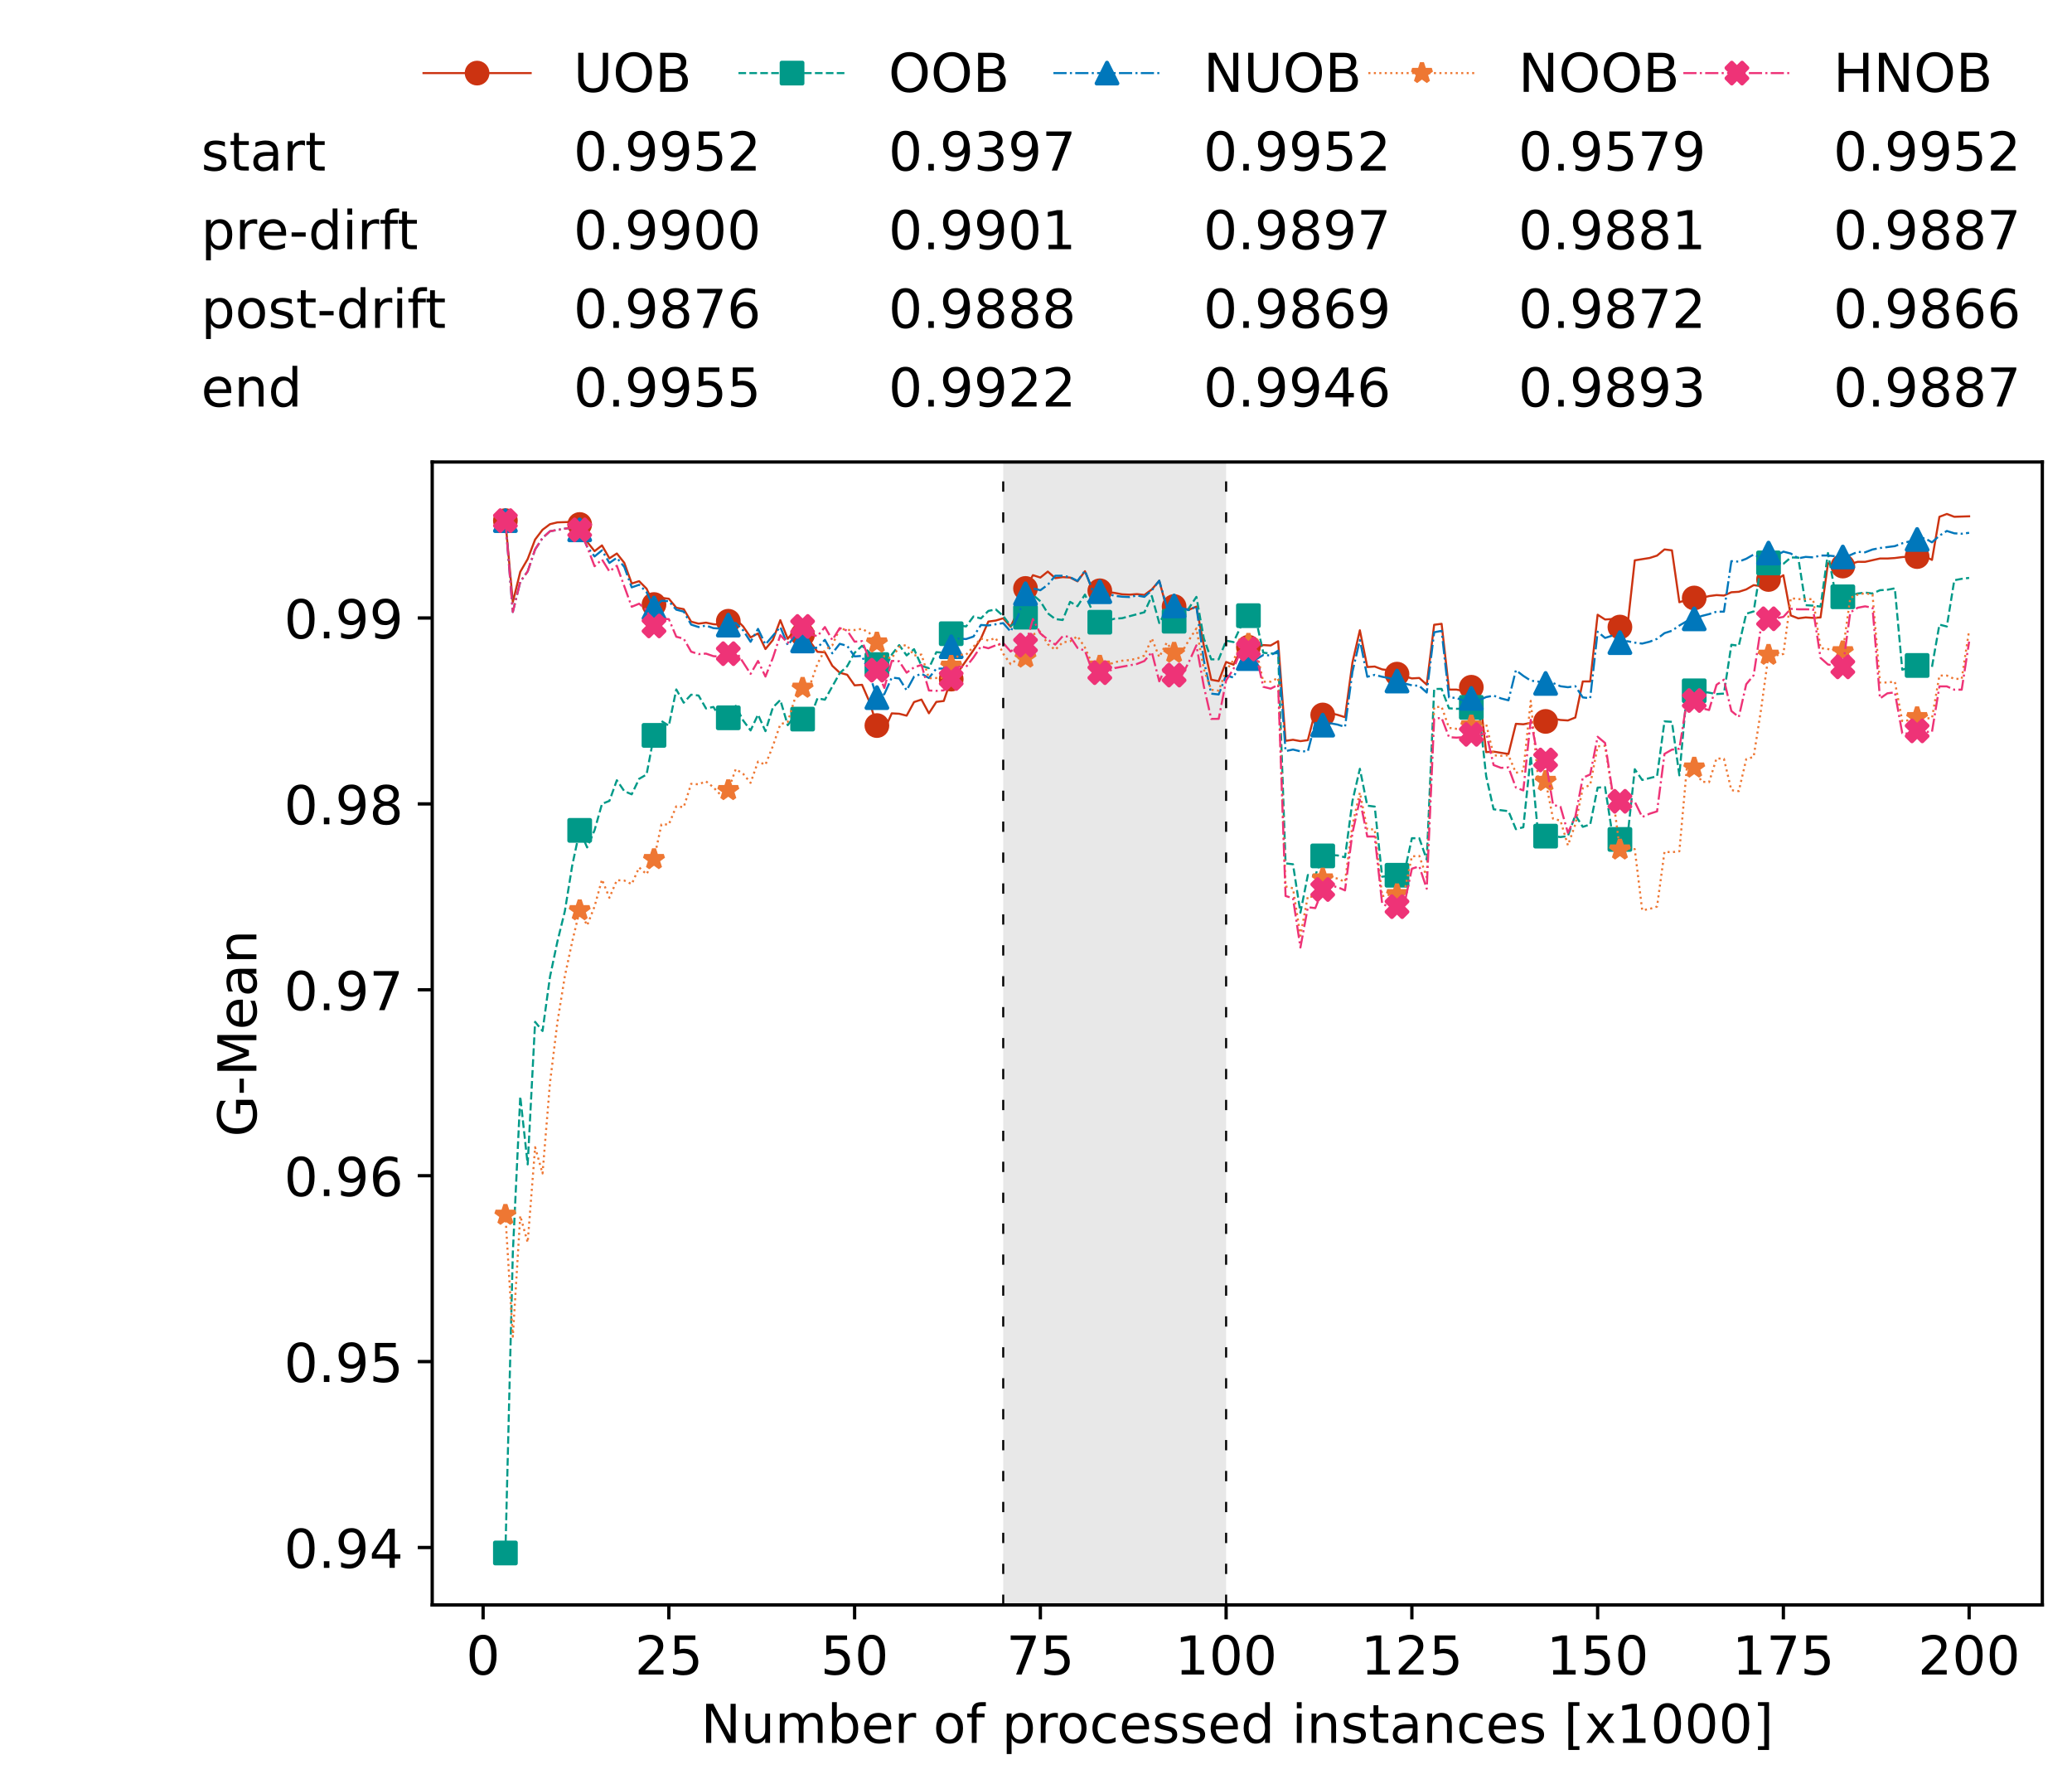 <?xml version="1.0" encoding="utf-8" standalone="no"?>
<!DOCTYPE svg PUBLIC "-//W3C//DTD SVG 1.1//EN"
  "http://www.w3.org/Graphics/SVG/1.1/DTD/svg11.dtd">
<!-- Created with matplotlib (https://matplotlib.org/) -->
<svg height="432.615pt" version="1.1" viewBox="0 0 502.65 432.615" width="502.65pt" xmlns="http://www.w3.org/2000/svg" xmlns:xlink="http://www.w3.org/1999/xlink">
 <defs>
  <style type="text/css">*{stroke-linecap:butt;stroke-linejoin:round;}</style>
 </defs>
 <g id="figure_1">
  <g id="patch_1">
   <path d="M 0 432.615 
L 502.65 432.615 
L 502.65 0 
L 0 0 
z
" style="fill:#ffffff;"/>
  </g>
  <g id="axes_1">
   <g id="patch_2">
    <path d="M 104.85 389.252 
L 495.45 389.252 
L 495.45 112.052 
L 104.85 112.052 
z
" style="fill:#ffffff;"/>
   </g>
   <g id="patch_3">
    <path clip-path="url(#p4787fd0270)" d="M 297.446 389.252 
L 297.446 112.052 
L 243.372 112.052 
L 243.372 389.252 
z
" style="fill:#d3d3d3;opacity:0.5;"/>
   </g>
   <g id="matplotlib.axis_1">
    <g id="xtick_1">
     <g id="line2d_1">
      <defs>
       <path d="M 0 0 
L 0 3.5 
" id="ma073645332" style="stroke:#000000;stroke-width:0.8;"/>
      </defs>
      <g>
       <use style="stroke:#000000;stroke-width:0.8;" x="117.197" xlink:href="#ma073645332" y="389.252"/>
      </g>
     </g>
     <g id="text_1">
      <!-- 0 -->
      <g transform="translate(113.061 406.13)scale(0.13 -0.13)">
       <defs>
        <path d="M 31.781 66.406 
Q 24.172 66.406 20.328 58.906 
Q 16.5 51.422 16.5 36.375 
Q 16.5 21.391 20.328 13.891 
Q 24.172 6.391 31.781 6.391 
Q 39.453 6.391 43.281 13.891 
Q 47.125 21.391 47.125 36.375 
Q 47.125 51.422 43.281 58.906 
Q 39.453 66.406 31.781 66.406 
z
M 31.781 74.219 
Q 44.047 74.219 50.516 64.516 
Q 56.984 54.828 56.984 36.375 
Q 56.984 17.969 50.516 8.266 
Q 44.047 -1.422 31.781 -1.422 
Q 19.531 -1.422 13.062 8.266 
Q 6.594 17.969 6.594 36.375 
Q 6.594 54.828 13.062 64.516 
Q 19.531 74.219 31.781 74.219 
z
" id="DejaVuSans-48"/>
       </defs>
       <use xlink:href="#DejaVuSans-48"/>
      </g>
     </g>
    </g>
    <g id="xtick_2">
     <g id="line2d_2">
      <g>
       <use style="stroke:#000000;stroke-width:0.8;" x="162.259" xlink:href="#ma073645332" y="389.252"/>
      </g>
     </g>
     <g id="text_2">
      <!-- 25 -->
      <g transform="translate(153.988 406.13)scale(0.13 -0.13)">
       <defs>
        <path d="M 19.188 8.297 
L 53.609 8.297 
L 53.609 0 
L 7.328 0 
L 7.328 8.297 
Q 12.938 14.109 22.625 23.891 
Q 32.328 33.688 34.812 36.531 
Q 39.547 41.844 41.422 45.531 
Q 43.312 49.219 43.312 52.781 
Q 43.312 58.594 39.234 62.25 
Q 35.156 65.922 28.609 65.922 
Q 23.969 65.922 18.812 64.312 
Q 13.672 62.703 7.812 59.422 
L 7.812 69.391 
Q 13.766 71.781 18.938 73 
Q 24.125 74.219 28.422 74.219 
Q 39.75 74.219 46.484 68.547 
Q 53.219 62.891 53.219 53.422 
Q 53.219 48.922 51.531 44.891 
Q 49.859 40.875 45.406 35.406 
Q 44.188 33.984 37.641 27.219 
Q 31.109 20.453 19.188 8.297 
z
" id="DejaVuSans-50"/>
        <path d="M 10.797 72.906 
L 49.516 72.906 
L 49.516 64.594 
L 19.828 64.594 
L 19.828 46.734 
Q 21.969 47.469 24.109 47.828 
Q 26.266 48.188 28.422 48.188 
Q 40.625 48.188 47.75 41.5 
Q 54.891 34.812 54.891 23.391 
Q 54.891 11.625 47.562 5.094 
Q 40.234 -1.422 26.906 -1.422 
Q 22.312 -1.422 17.547 -0.641 
Q 12.797 0.141 7.719 1.703 
L 7.719 11.625 
Q 12.109 9.234 16.797 8.062 
Q 21.484 6.891 26.703 6.891 
Q 35.156 6.891 40.078 11.328 
Q 45.016 15.766 45.016 23.391 
Q 45.016 31 40.078 35.438 
Q 35.156 39.891 26.703 39.891 
Q 22.75 39.891 18.812 39.016 
Q 14.891 38.141 10.797 36.281 
z
" id="DejaVuSans-53"/>
       </defs>
       <use xlink:href="#DejaVuSans-50"/>
       <use x="63.623" xlink:href="#DejaVuSans-53"/>
      </g>
     </g>
    </g>
    <g id="xtick_3">
     <g id="line2d_3">
      <g>
       <use style="stroke:#000000;stroke-width:0.8;" x="207.322" xlink:href="#ma073645332" y="389.252"/>
      </g>
     </g>
     <g id="text_3">
      <!-- 50 -->
      <g transform="translate(199.05 406.13)scale(0.13 -0.13)">
       <use xlink:href="#DejaVuSans-53"/>
       <use x="63.623" xlink:href="#DejaVuSans-48"/>
      </g>
     </g>
    </g>
    <g id="xtick_4">
     <g id="line2d_4">
      <g>
       <use style="stroke:#000000;stroke-width:0.8;" x="252.384" xlink:href="#ma073645332" y="389.252"/>
      </g>
     </g>
     <g id="text_4">
      <!-- 75 -->
      <g transform="translate(244.113 406.13)scale(0.13 -0.13)">
       <defs>
        <path d="M 8.203 72.906 
L 55.078 72.906 
L 55.078 68.703 
L 28.609 0 
L 18.312 0 
L 43.219 64.594 
L 8.203 64.594 
z
" id="DejaVuSans-55"/>
       </defs>
       <use xlink:href="#DejaVuSans-55"/>
       <use x="63.623" xlink:href="#DejaVuSans-53"/>
      </g>
     </g>
    </g>
    <g id="xtick_5">
     <g id="line2d_5">
      <g>
       <use style="stroke:#000000;stroke-width:0.8;" x="297.446" xlink:href="#ma073645332" y="389.252"/>
      </g>
     </g>
     <g id="text_5">
      <!-- 100 -->
      <g transform="translate(285.039 406.13)scale(0.13 -0.13)">
       <defs>
        <path d="M 12.406 8.297 
L 28.516 8.297 
L 28.516 63.922 
L 10.984 60.406 
L 10.984 69.391 
L 28.422 72.906 
L 38.281 72.906 
L 38.281 8.297 
L 54.391 8.297 
L 54.391 0 
L 12.406 0 
z
" id="DejaVuSans-49"/>
       </defs>
       <use xlink:href="#DejaVuSans-49"/>
       <use x="63.623" xlink:href="#DejaVuSans-48"/>
       <use x="127.246" xlink:href="#DejaVuSans-48"/>
      </g>
     </g>
    </g>
    <g id="xtick_6">
     <g id="line2d_6">
      <g>
       <use style="stroke:#000000;stroke-width:0.8;" x="342.509" xlink:href="#ma073645332" y="389.252"/>
      </g>
     </g>
     <g id="text_6">
      <!-- 125 -->
      <g transform="translate(330.102 406.13)scale(0.13 -0.13)">
       <use xlink:href="#DejaVuSans-49"/>
       <use x="63.623" xlink:href="#DejaVuSans-50"/>
       <use x="127.246" xlink:href="#DejaVuSans-53"/>
      </g>
     </g>
    </g>
    <g id="xtick_7">
     <g id="line2d_7">
      <g>
       <use style="stroke:#000000;stroke-width:0.8;" x="387.571" xlink:href="#ma073645332" y="389.252"/>
      </g>
     </g>
     <g id="text_7">
      <!-- 150 -->
      <g transform="translate(375.164 406.13)scale(0.13 -0.13)">
       <use xlink:href="#DejaVuSans-49"/>
       <use x="63.623" xlink:href="#DejaVuSans-53"/>
       <use x="127.246" xlink:href="#DejaVuSans-48"/>
      </g>
     </g>
    </g>
    <g id="xtick_8">
     <g id="line2d_8">
      <g>
       <use style="stroke:#000000;stroke-width:0.8;" x="432.633" xlink:href="#ma073645332" y="389.252"/>
      </g>
     </g>
     <g id="text_8">
      <!-- 175 -->
      <g transform="translate(420.226 406.13)scale(0.13 -0.13)">
       <use xlink:href="#DejaVuSans-49"/>
       <use x="63.623" xlink:href="#DejaVuSans-55"/>
       <use x="127.246" xlink:href="#DejaVuSans-53"/>
      </g>
     </g>
    </g>
    <g id="xtick_9">
     <g id="line2d_9">
      <g>
       <use style="stroke:#000000;stroke-width:0.8;" x="477.695" xlink:href="#ma073645332" y="389.252"/>
      </g>
     </g>
     <g id="text_9">
      <!-- 200 -->
      <g transform="translate(465.289 406.13)scale(0.13 -0.13)">
       <use xlink:href="#DejaVuSans-50"/>
       <use x="63.623" xlink:href="#DejaVuSans-48"/>
       <use x="127.246" xlink:href="#DejaVuSans-48"/>
      </g>
     </g>
    </g>
    <g id="text_10">
     <!-- Number of processed instances [x1000] -->
     <g transform="translate(170.025 422.711)scale(0.13 -0.13)">
      <defs>
       <path d="M 9.812 72.906 
L 23.094 72.906 
L 55.422 11.922 
L 55.422 72.906 
L 64.984 72.906 
L 64.984 0 
L 51.703 0 
L 19.391 60.984 
L 19.391 0 
L 9.812 0 
z
" id="DejaVuSans-78"/>
       <path d="M 8.5 21.578 
L 8.5 54.688 
L 17.484 54.688 
L 17.484 21.922 
Q 17.484 14.156 20.5 10.266 
Q 23.531 6.391 29.594 6.391 
Q 36.859 6.391 41.078 11.031 
Q 45.312 15.672 45.312 23.688 
L 45.312 54.688 
L 54.297 54.688 
L 54.297 0 
L 45.312 0 
L 45.312 8.406 
Q 42.047 3.422 37.719 1 
Q 33.406 -1.422 27.688 -1.422 
Q 18.266 -1.422 13.375 4.438 
Q 8.5 10.297 8.5 21.578 
z
M 31.109 56 
z
" id="DejaVuSans-117"/>
       <path d="M 52 44.188 
Q 55.375 50.25 60.062 53.125 
Q 64.75 56 71.094 56 
Q 79.641 56 84.281 50.016 
Q 88.922 44.047 88.922 33.016 
L 88.922 0 
L 79.891 0 
L 79.891 32.719 
Q 79.891 40.578 77.094 44.375 
Q 74.312 48.188 68.609 48.188 
Q 61.625 48.188 57.562 43.547 
Q 53.516 38.922 53.516 30.906 
L 53.516 0 
L 44.484 0 
L 44.484 32.719 
Q 44.484 40.625 41.703 44.406 
Q 38.922 48.188 33.109 48.188 
Q 26.219 48.188 22.156 43.531 
Q 18.109 38.875 18.109 30.906 
L 18.109 0 
L 9.078 0 
L 9.078 54.688 
L 18.109 54.688 
L 18.109 46.188 
Q 21.188 51.219 25.484 53.609 
Q 29.781 56 35.688 56 
Q 41.656 56 45.828 52.969 
Q 50 49.953 52 44.188 
z
" id="DejaVuSans-109"/>
       <path d="M 48.688 27.297 
Q 48.688 37.203 44.609 42.844 
Q 40.531 48.484 33.406 48.484 
Q 26.266 48.484 22.188 42.844 
Q 18.109 37.203 18.109 27.297 
Q 18.109 17.391 22.188 11.75 
Q 26.266 6.109 33.406 6.109 
Q 40.531 6.109 44.609 11.75 
Q 48.688 17.391 48.688 27.297 
z
M 18.109 46.391 
Q 20.953 51.266 25.266 53.625 
Q 29.594 56 35.594 56 
Q 45.562 56 51.781 48.094 
Q 58.016 40.188 58.016 27.297 
Q 58.016 14.406 51.781 6.484 
Q 45.562 -1.422 35.594 -1.422 
Q 29.594 -1.422 25.266 0.953 
Q 20.953 3.328 18.109 8.203 
L 18.109 0 
L 9.078 0 
L 9.078 75.984 
L 18.109 75.984 
z
" id="DejaVuSans-98"/>
       <path d="M 56.203 29.594 
L 56.203 25.203 
L 14.891 25.203 
Q 15.484 15.922 20.484 11.062 
Q 25.484 6.203 34.422 6.203 
Q 39.594 6.203 44.453 7.469 
Q 49.312 8.734 54.109 11.281 
L 54.109 2.781 
Q 49.266 0.734 44.188 -0.344 
Q 39.109 -1.422 33.891 -1.422 
Q 20.797 -1.422 13.156 6.188 
Q 5.516 13.812 5.516 26.812 
Q 5.516 40.234 12.766 48.109 
Q 20.016 56 32.328 56 
Q 43.359 56 49.781 48.891 
Q 56.203 41.797 56.203 29.594 
z
M 47.219 32.234 
Q 47.125 39.594 43.094 43.984 
Q 39.062 48.391 32.422 48.391 
Q 24.906 48.391 20.391 44.141 
Q 15.875 39.891 15.188 32.172 
z
" id="DejaVuSans-101"/>
       <path d="M 41.109 46.297 
Q 39.594 47.172 37.812 47.578 
Q 36.031 48 33.891 48 
Q 26.266 48 22.188 43.047 
Q 18.109 38.094 18.109 28.812 
L 18.109 0 
L 9.078 0 
L 9.078 54.688 
L 18.109 54.688 
L 18.109 46.188 
Q 20.953 51.172 25.484 53.578 
Q 30.031 56 36.531 56 
Q 37.453 56 38.578 55.875 
Q 39.703 55.766 41.062 55.516 
z
" id="DejaVuSans-114"/>
       <path id="DejaVuSans-32"/>
       <path d="M 30.609 48.391 
Q 23.391 48.391 19.188 42.75 
Q 14.984 37.109 14.984 27.297 
Q 14.984 17.484 19.156 11.844 
Q 23.344 6.203 30.609 6.203 
Q 37.797 6.203 41.984 11.859 
Q 46.188 17.531 46.188 27.297 
Q 46.188 37.016 41.984 42.703 
Q 37.797 48.391 30.609 48.391 
z
M 30.609 56 
Q 42.328 56 49.016 48.375 
Q 55.719 40.766 55.719 27.297 
Q 55.719 13.875 49.016 6.219 
Q 42.328 -1.422 30.609 -1.422 
Q 18.844 -1.422 12.172 6.219 
Q 5.516 13.875 5.516 27.297 
Q 5.516 40.766 12.172 48.375 
Q 18.844 56 30.609 56 
z
" id="DejaVuSans-111"/>
       <path d="M 37.109 75.984 
L 37.109 68.5 
L 28.516 68.5 
Q 23.688 68.5 21.797 66.547 
Q 19.922 64.594 19.922 59.516 
L 19.922 54.688 
L 34.719 54.688 
L 34.719 47.703 
L 19.922 47.703 
L 19.922 0 
L 10.891 0 
L 10.891 47.703 
L 2.297 47.703 
L 2.297 54.688 
L 10.891 54.688 
L 10.891 58.5 
Q 10.891 67.625 15.141 71.797 
Q 19.391 75.984 28.609 75.984 
z
" id="DejaVuSans-102"/>
       <path d="M 18.109 8.203 
L 18.109 -20.797 
L 9.078 -20.797 
L 9.078 54.688 
L 18.109 54.688 
L 18.109 46.391 
Q 20.953 51.266 25.266 53.625 
Q 29.594 56 35.594 56 
Q 45.562 56 51.781 48.094 
Q 58.016 40.188 58.016 27.297 
Q 58.016 14.406 51.781 6.484 
Q 45.562 -1.422 35.594 -1.422 
Q 29.594 -1.422 25.266 0.953 
Q 20.953 3.328 18.109 8.203 
z
M 48.688 27.297 
Q 48.688 37.203 44.609 42.844 
Q 40.531 48.484 33.406 48.484 
Q 26.266 48.484 22.188 42.844 
Q 18.109 37.203 18.109 27.297 
Q 18.109 17.391 22.188 11.75 
Q 26.266 6.109 33.406 6.109 
Q 40.531 6.109 44.609 11.75 
Q 48.688 17.391 48.688 27.297 
z
" id="DejaVuSans-112"/>
       <path d="M 48.781 52.594 
L 48.781 44.188 
Q 44.969 46.297 41.141 47.344 
Q 37.312 48.391 33.406 48.391 
Q 24.656 48.391 19.812 42.844 
Q 14.984 37.312 14.984 27.297 
Q 14.984 17.281 19.812 11.734 
Q 24.656 6.203 33.406 6.203 
Q 37.312 6.203 41.141 7.25 
Q 44.969 8.297 48.781 10.406 
L 48.781 2.094 
Q 45.016 0.344 40.984 -0.531 
Q 36.969 -1.422 32.422 -1.422 
Q 20.062 -1.422 12.781 6.344 
Q 5.516 14.109 5.516 27.297 
Q 5.516 40.672 12.859 48.328 
Q 20.219 56 33.016 56 
Q 37.156 56 41.109 55.141 
Q 45.062 54.297 48.781 52.594 
z
" id="DejaVuSans-99"/>
       <path d="M 44.281 53.078 
L 44.281 44.578 
Q 40.484 46.531 36.375 47.5 
Q 32.281 48.484 27.875 48.484 
Q 21.188 48.484 17.844 46.438 
Q 14.5 44.391 14.5 40.281 
Q 14.5 37.156 16.891 35.375 
Q 19.281 33.594 26.516 31.984 
L 29.594 31.297 
Q 39.156 29.25 43.188 25.516 
Q 47.219 21.781 47.219 15.094 
Q 47.219 7.469 41.188 3.016 
Q 35.156 -1.422 24.609 -1.422 
Q 20.219 -1.422 15.453 -0.562 
Q 10.688 0.297 5.422 2 
L 5.422 11.281 
Q 10.406 8.688 15.234 7.391 
Q 20.062 6.109 24.812 6.109 
Q 31.156 6.109 34.562 8.281 
Q 37.984 10.453 37.984 14.406 
Q 37.984 18.062 35.516 20.016 
Q 33.062 21.969 24.703 23.781 
L 21.578 24.516 
Q 13.234 26.266 9.516 29.906 
Q 5.812 33.547 5.812 39.891 
Q 5.812 47.609 11.281 51.797 
Q 16.75 56 26.812 56 
Q 31.781 56 36.172 55.266 
Q 40.578 54.547 44.281 53.078 
z
" id="DejaVuSans-115"/>
       <path d="M 45.406 46.391 
L 45.406 75.984 
L 54.391 75.984 
L 54.391 0 
L 45.406 0 
L 45.406 8.203 
Q 42.578 3.328 38.25 0.953 
Q 33.938 -1.422 27.875 -1.422 
Q 17.969 -1.422 11.734 6.484 
Q 5.516 14.406 5.516 27.297 
Q 5.516 40.188 11.734 48.094 
Q 17.969 56 27.875 56 
Q 33.938 56 38.25 53.625 
Q 42.578 51.266 45.406 46.391 
z
M 14.797 27.297 
Q 14.797 17.391 18.875 11.75 
Q 22.953 6.109 30.078 6.109 
Q 37.203 6.109 41.297 11.75 
Q 45.406 17.391 45.406 27.297 
Q 45.406 37.203 41.297 42.844 
Q 37.203 48.484 30.078 48.484 
Q 22.953 48.484 18.875 42.844 
Q 14.797 37.203 14.797 27.297 
z
" id="DejaVuSans-100"/>
       <path d="M 9.422 54.688 
L 18.406 54.688 
L 18.406 0 
L 9.422 0 
z
M 9.422 75.984 
L 18.406 75.984 
L 18.406 64.594 
L 9.422 64.594 
z
" id="DejaVuSans-105"/>
       <path d="M 54.891 33.016 
L 54.891 0 
L 45.906 0 
L 45.906 32.719 
Q 45.906 40.484 42.875 44.328 
Q 39.844 48.188 33.797 48.188 
Q 26.516 48.188 22.312 43.547 
Q 18.109 38.922 18.109 30.906 
L 18.109 0 
L 9.078 0 
L 9.078 54.688 
L 18.109 54.688 
L 18.109 46.188 
Q 21.344 51.125 25.703 53.562 
Q 30.078 56 35.797 56 
Q 45.219 56 50.047 50.172 
Q 54.891 44.344 54.891 33.016 
z
" id="DejaVuSans-110"/>
       <path d="M 18.312 70.219 
L 18.312 54.688 
L 36.812 54.688 
L 36.812 47.703 
L 18.312 47.703 
L 18.312 18.016 
Q 18.312 11.328 20.141 9.422 
Q 21.969 7.516 27.594 7.516 
L 36.812 7.516 
L 36.812 0 
L 27.594 0 
Q 17.188 0 13.234 3.875 
Q 9.281 7.766 9.281 18.016 
L 9.281 47.703 
L 2.688 47.703 
L 2.688 54.688 
L 9.281 54.688 
L 9.281 70.219 
z
" id="DejaVuSans-116"/>
       <path d="M 34.281 27.484 
Q 23.391 27.484 19.188 25 
Q 14.984 22.516 14.984 16.5 
Q 14.984 11.719 18.141 8.906 
Q 21.297 6.109 26.703 6.109 
Q 34.188 6.109 38.703 11.406 
Q 43.219 16.703 43.219 25.484 
L 43.219 27.484 
z
M 52.203 31.203 
L 52.203 0 
L 43.219 0 
L 43.219 8.297 
Q 40.141 3.328 35.547 0.953 
Q 30.953 -1.422 24.312 -1.422 
Q 15.922 -1.422 10.953 3.297 
Q 6 8.016 6 15.922 
Q 6 25.141 12.172 29.828 
Q 18.359 34.516 30.609 34.516 
L 43.219 34.516 
L 43.219 35.406 
Q 43.219 41.609 39.141 45 
Q 35.062 48.391 27.688 48.391 
Q 23 48.391 18.547 47.266 
Q 14.109 46.141 10.016 43.891 
L 10.016 52.203 
Q 14.938 54.109 19.578 55.047 
Q 24.219 56 28.609 56 
Q 40.484 56 46.344 49.844 
Q 52.203 43.703 52.203 31.203 
z
" id="DejaVuSans-97"/>
       <path d="M 8.594 75.984 
L 29.297 75.984 
L 29.297 69 
L 17.578 69 
L 17.578 -6.203 
L 29.297 -6.203 
L 29.297 -13.188 
L 8.594 -13.188 
z
" id="DejaVuSans-91"/>
       <path d="M 54.891 54.688 
L 35.109 28.078 
L 55.906 0 
L 45.312 0 
L 29.391 21.484 
L 13.484 0 
L 2.875 0 
L 24.125 28.609 
L 4.688 54.688 
L 15.281 54.688 
L 29.781 35.203 
L 44.281 54.688 
z
" id="DejaVuSans-120"/>
       <path d="M 30.422 75.984 
L 30.422 -13.188 
L 9.719 -13.188 
L 9.719 -6.203 
L 21.391 -6.203 
L 21.391 69 
L 9.719 69 
L 9.719 75.984 
z
" id="DejaVuSans-93"/>
      </defs>
      <use xlink:href="#DejaVuSans-78"/>
      <use x="74.805" xlink:href="#DejaVuSans-117"/>
      <use x="138.184" xlink:href="#DejaVuSans-109"/>
      <use x="235.596" xlink:href="#DejaVuSans-98"/>
      <use x="299.072" xlink:href="#DejaVuSans-101"/>
      <use x="360.596" xlink:href="#DejaVuSans-114"/>
      <use x="401.709" xlink:href="#DejaVuSans-32"/>
      <use x="433.496" xlink:href="#DejaVuSans-111"/>
      <use x="494.678" xlink:href="#DejaVuSans-102"/>
      <use x="529.883" xlink:href="#DejaVuSans-32"/>
      <use x="561.67" xlink:href="#DejaVuSans-112"/>
      <use x="625.146" xlink:href="#DejaVuSans-114"/>
      <use x="664.01" xlink:href="#DejaVuSans-111"/>
      <use x="725.191" xlink:href="#DejaVuSans-99"/>
      <use x="780.172" xlink:href="#DejaVuSans-101"/>
      <use x="841.695" xlink:href="#DejaVuSans-115"/>
      <use x="893.795" xlink:href="#DejaVuSans-115"/>
      <use x="945.895" xlink:href="#DejaVuSans-101"/>
      <use x="1007.418" xlink:href="#DejaVuSans-100"/>
      <use x="1070.895" xlink:href="#DejaVuSans-32"/>
      <use x="1102.682" xlink:href="#DejaVuSans-105"/>
      <use x="1130.465" xlink:href="#DejaVuSans-110"/>
      <use x="1193.844" xlink:href="#DejaVuSans-115"/>
      <use x="1245.943" xlink:href="#DejaVuSans-116"/>
      <use x="1285.152" xlink:href="#DejaVuSans-97"/>
      <use x="1346.432" xlink:href="#DejaVuSans-110"/>
      <use x="1409.811" xlink:href="#DejaVuSans-99"/>
      <use x="1464.791" xlink:href="#DejaVuSans-101"/>
      <use x="1526.314" xlink:href="#DejaVuSans-115"/>
      <use x="1578.414" xlink:href="#DejaVuSans-32"/>
      <use x="1610.201" xlink:href="#DejaVuSans-91"/>
      <use x="1649.215" xlink:href="#DejaVuSans-120"/>
      <use x="1708.395" xlink:href="#DejaVuSans-49"/>
      <use x="1772.018" xlink:href="#DejaVuSans-48"/>
      <use x="1835.641" xlink:href="#DejaVuSans-48"/>
      <use x="1899.264" xlink:href="#DejaVuSans-48"/>
      <use x="1962.887" xlink:href="#DejaVuSans-93"/>
     </g>
    </g>
   </g>
   <g id="matplotlib.axis_2">
    <g id="ytick_1">
     <g id="line2d_10">
      <defs>
       <path d="M 0 0 
L -3.5 0 
" id="me61c8df15f" style="stroke:#000000;stroke-width:0.8;"/>
      </defs>
      <g>
       <use style="stroke:#000000;stroke-width:0.8;" x="104.85" xlink:href="#me61c8df15f" y="375.325"/>
      </g>
     </g>
     <g id="text_11">
      <!-- 0.94 -->
      <g transform="translate(68.905 380.264)scale(0.13 -0.13)">
       <defs>
        <path d="M 10.688 12.406 
L 21 12.406 
L 21 0 
L 10.688 0 
z
" id="DejaVuSans-46"/>
        <path d="M 10.984 1.516 
L 10.984 10.5 
Q 14.703 8.734 18.5 7.812 
Q 22.312 6.891 25.984 6.891 
Q 35.75 6.891 40.891 13.453 
Q 46.047 20.016 46.781 33.406 
Q 43.953 29.203 39.594 26.953 
Q 35.25 24.703 29.984 24.703 
Q 19.047 24.703 12.672 31.312 
Q 6.297 37.938 6.297 49.422 
Q 6.297 60.641 12.938 67.422 
Q 19.578 74.219 30.609 74.219 
Q 43.266 74.219 49.922 64.516 
Q 56.594 54.828 56.594 36.375 
Q 56.594 19.141 48.406 8.859 
Q 40.234 -1.422 26.422 -1.422 
Q 22.703 -1.422 18.891 -0.688 
Q 15.094 0.047 10.984 1.516 
z
M 30.609 32.422 
Q 37.25 32.422 41.125 36.953 
Q 45.016 41.5 45.016 49.422 
Q 45.016 57.281 41.125 61.844 
Q 37.25 66.406 30.609 66.406 
Q 23.969 66.406 20.094 61.844 
Q 16.219 57.281 16.219 49.422 
Q 16.219 41.5 20.094 36.953 
Q 23.969 32.422 30.609 32.422 
z
" id="DejaVuSans-57"/>
        <path d="M 37.797 64.312 
L 12.891 25.391 
L 37.797 25.391 
z
M 35.203 72.906 
L 47.609 72.906 
L 47.609 25.391 
L 58.016 25.391 
L 58.016 17.188 
L 47.609 17.188 
L 47.609 0 
L 37.797 0 
L 37.797 17.188 
L 4.891 17.188 
L 4.891 26.703 
z
" id="DejaVuSans-52"/>
       </defs>
       <use xlink:href="#DejaVuSans-48"/>
       <use x="63.623" xlink:href="#DejaVuSans-46"/>
       <use x="95.41" xlink:href="#DejaVuSans-57"/>
       <use x="159.033" xlink:href="#DejaVuSans-52"/>
      </g>
     </g>
    </g>
    <g id="ytick_2">
     <g id="line2d_11">
      <g>
       <use style="stroke:#000000;stroke-width:0.8;" x="104.85" xlink:href="#me61c8df15f" y="330.237"/>
      </g>
     </g>
     <g id="text_12">
      <!-- 0.95 -->
      <g transform="translate(68.905 335.176)scale(0.13 -0.13)">
       <use xlink:href="#DejaVuSans-48"/>
       <use x="63.623" xlink:href="#DejaVuSans-46"/>
       <use x="95.41" xlink:href="#DejaVuSans-57"/>
       <use x="159.033" xlink:href="#DejaVuSans-53"/>
      </g>
     </g>
    </g>
    <g id="ytick_3">
     <g id="line2d_12">
      <g>
       <use style="stroke:#000000;stroke-width:0.8;" x="104.85" xlink:href="#me61c8df15f" y="285.149"/>
      </g>
     </g>
     <g id="text_13">
      <!-- 0.96 -->
      <g transform="translate(68.905 290.088)scale(0.13 -0.13)">
       <defs>
        <path d="M 33.016 40.375 
Q 26.375 40.375 22.484 35.828 
Q 18.609 31.297 18.609 23.391 
Q 18.609 15.531 22.484 10.953 
Q 26.375 6.391 33.016 6.391 
Q 39.656 6.391 43.531 10.953 
Q 47.406 15.531 47.406 23.391 
Q 47.406 31.297 43.531 35.828 
Q 39.656 40.375 33.016 40.375 
z
M 52.594 71.297 
L 52.594 62.312 
Q 48.875 64.062 45.094 64.984 
Q 41.312 65.922 37.594 65.922 
Q 27.828 65.922 22.672 59.328 
Q 17.531 52.734 16.797 39.406 
Q 19.672 43.656 24.016 45.922 
Q 28.375 48.188 33.594 48.188 
Q 44.578 48.188 50.953 41.516 
Q 57.328 34.859 57.328 23.391 
Q 57.328 12.156 50.688 5.359 
Q 44.047 -1.422 33.016 -1.422 
Q 20.359 -1.422 13.672 8.266 
Q 6.984 17.969 6.984 36.375 
Q 6.984 53.656 15.188 63.938 
Q 23.391 74.219 37.203 74.219 
Q 40.922 74.219 44.703 73.484 
Q 48.484 72.75 52.594 71.297 
z
" id="DejaVuSans-54"/>
       </defs>
       <use xlink:href="#DejaVuSans-48"/>
       <use x="63.623" xlink:href="#DejaVuSans-46"/>
       <use x="95.41" xlink:href="#DejaVuSans-57"/>
       <use x="159.033" xlink:href="#DejaVuSans-54"/>
      </g>
     </g>
    </g>
    <g id="ytick_4">
     <g id="line2d_13">
      <g>
       <use style="stroke:#000000;stroke-width:0.8;" x="104.85" xlink:href="#me61c8df15f" y="240.061"/>
      </g>
     </g>
     <g id="text_14">
      <!-- 0.97 -->
      <g transform="translate(68.905 245)scale(0.13 -0.13)">
       <use xlink:href="#DejaVuSans-48"/>
       <use x="63.623" xlink:href="#DejaVuSans-46"/>
       <use x="95.41" xlink:href="#DejaVuSans-57"/>
       <use x="159.033" xlink:href="#DejaVuSans-55"/>
      </g>
     </g>
    </g>
    <g id="ytick_5">
     <g id="line2d_14">
      <g>
       <use style="stroke:#000000;stroke-width:0.8;" x="104.85" xlink:href="#me61c8df15f" y="194.973"/>
      </g>
     </g>
     <g id="text_15">
      <!-- 0.98 -->
      <g transform="translate(68.905 199.912)scale(0.13 -0.13)">
       <defs>
        <path d="M 31.781 34.625 
Q 24.75 34.625 20.719 30.859 
Q 16.703 27.094 16.703 20.516 
Q 16.703 13.922 20.719 10.156 
Q 24.75 6.391 31.781 6.391 
Q 38.812 6.391 42.859 10.172 
Q 46.922 13.969 46.922 20.516 
Q 46.922 27.094 42.891 30.859 
Q 38.875 34.625 31.781 34.625 
z
M 21.922 38.812 
Q 15.578 40.375 12.031 44.719 
Q 8.5 49.078 8.5 55.328 
Q 8.5 64.062 14.719 69.141 
Q 20.953 74.219 31.781 74.219 
Q 42.672 74.219 48.875 69.141 
Q 55.078 64.062 55.078 55.328 
Q 55.078 49.078 51.531 44.719 
Q 48 40.375 41.703 38.812 
Q 48.828 37.156 52.797 32.312 
Q 56.781 27.484 56.781 20.516 
Q 56.781 9.906 50.312 4.234 
Q 43.844 -1.422 31.781 -1.422 
Q 19.734 -1.422 13.25 4.234 
Q 6.781 9.906 6.781 20.516 
Q 6.781 27.484 10.781 32.312 
Q 14.797 37.156 21.922 38.812 
z
M 18.312 54.391 
Q 18.312 48.734 21.844 45.562 
Q 25.391 42.391 31.781 42.391 
Q 38.141 42.391 41.719 45.562 
Q 45.312 48.734 45.312 54.391 
Q 45.312 60.062 41.719 63.234 
Q 38.141 66.406 31.781 66.406 
Q 25.391 66.406 21.844 63.234 
Q 18.312 60.062 18.312 54.391 
z
" id="DejaVuSans-56"/>
       </defs>
       <use xlink:href="#DejaVuSans-48"/>
       <use x="63.623" xlink:href="#DejaVuSans-46"/>
       <use x="95.41" xlink:href="#DejaVuSans-57"/>
       <use x="159.033" xlink:href="#DejaVuSans-56"/>
      </g>
     </g>
    </g>
    <g id="ytick_6">
     <g id="line2d_15">
      <g>
       <use style="stroke:#000000;stroke-width:0.8;" x="104.85" xlink:href="#me61c8df15f" y="149.886"/>
      </g>
     </g>
     <g id="text_16">
      <!-- 0.99 -->
      <g transform="translate(68.905 154.825)scale(0.13 -0.13)">
       <use xlink:href="#DejaVuSans-48"/>
       <use x="63.623" xlink:href="#DejaVuSans-46"/>
       <use x="95.41" xlink:href="#DejaVuSans-57"/>
       <use x="159.033" xlink:href="#DejaVuSans-57"/>
      </g>
     </g>
    </g>
    <g id="text_17">
     <!-- G-Mean -->
     <g transform="translate(62.201 275.744)rotate(-90)scale(0.13 -0.13)">
      <defs>
       <path d="M 59.516 10.406 
L 59.516 29.984 
L 43.406 29.984 
L 43.406 38.094 
L 69.281 38.094 
L 69.281 6.781 
Q 63.578 2.734 56.688 0.656 
Q 49.812 -1.422 42 -1.422 
Q 24.906 -1.422 15.25 8.562 
Q 5.609 18.562 5.609 36.375 
Q 5.609 54.25 15.25 64.234 
Q 24.906 74.219 42 74.219 
Q 49.125 74.219 55.547 72.453 
Q 61.969 70.703 67.391 67.281 
L 67.391 56.781 
Q 61.922 61.422 55.766 63.766 
Q 49.609 66.109 42.828 66.109 
Q 29.438 66.109 22.719 58.641 
Q 16.016 51.172 16.016 36.375 
Q 16.016 21.625 22.719 14.156 
Q 29.438 6.688 42.828 6.688 
Q 48.047 6.688 52.141 7.594 
Q 56.25 8.5 59.516 10.406 
z
" id="DejaVuSans-71"/>
       <path d="M 4.891 31.391 
L 31.203 31.391 
L 31.203 23.391 
L 4.891 23.391 
z
" id="DejaVuSans-45"/>
       <path d="M 9.812 72.906 
L 24.516 72.906 
L 43.109 23.297 
L 61.812 72.906 
L 76.516 72.906 
L 76.516 0 
L 66.891 0 
L 66.891 64.016 
L 48.094 14.016 
L 38.188 14.016 
L 19.391 64.016 
L 19.391 0 
L 9.812 0 
z
" id="DejaVuSans-77"/>
      </defs>
      <use xlink:href="#DejaVuSans-71"/>
      <use x="77.49" xlink:href="#DejaVuSans-45"/>
      <use x="113.574" xlink:href="#DejaVuSans-77"/>
      <use x="199.854" xlink:href="#DejaVuSans-101"/>
      <use x="261.377" xlink:href="#DejaVuSans-97"/>
      <use x="322.656" xlink:href="#DejaVuSans-110"/>
     </g>
    </g>
   </g>
   <g id="line2d_16"/>
   <g id="line2d_17"/>
   <g id="line2d_18"/>
   <g id="line2d_19"/>
   <g id="line2d_20"/>
   <g id="line2d_21">
    <path clip-path="url(#p4787fd0270)" d="M 122.605 126.274 
L 124.407 146.028 
L 126.21 138.694 
L 128.012 135.589 
L 129.815 130.85 
L 131.617 128.479 
L 133.419 127.131 
L 135.222 126.693 
L 138.827 126.571 
L 140.629 127.205 
L 142.432 131.399 
L 144.234 133.671 
L 146.037 132.279 
L 147.839 135.421 
L 149.642 134.24 
L 151.444 136.507 
L 153.247 141.524 
L 155.049 140.952 
L 156.852 142.772 
L 158.654 146.618 
L 160.457 144.994 
L 162.259 145.216 
L 164.062 147.395 
L 165.864 147.744 
L 167.667 150.781 
L 169.469 151.252 
L 171.272 151.016 
L 173.074 151.393 
L 174.877 151.51 
L 176.679 150.669 
L 178.482 150.122 
L 180.284 151.94 
L 182.087 154.592 
L 183.889 153.63 
L 185.692 157.415 
L 187.494 155.213 
L 189.297 150.409 
L 191.099 154.934 
L 192.902 152.715 
L 194.704 153.929 
L 196.507 155.586 
L 198.309 158.089 
L 200.112 158.199 
L 201.914 161.477 
L 203.717 163.16 
L 205.519 163.648 
L 207.322 166.22 
L 209.124 166.088 
L 210.927 170.218 
L 212.729 175.975 
L 214.532 177.041 
L 216.334 173.013 
L 218.137 173.11 
L 219.939 173.572 
L 221.742 170.272 
L 223.544 169.67 
L 225.347 172.998 
L 227.149 170.23 
L 228.952 170.01 
L 230.754 164.707 
L 232.557 162.822 
L 236.162 157.677 
L 237.964 154.874 
L 239.767 150.748 
L 241.569 150.502 
L 243.372 149.953 
L 245.174 152.013 
L 246.976 148.114 
L 248.779 142.718 
L 250.581 139.499 
L 252.384 140.076 
L 254.186 138.628 
L 255.989 140.213 
L 257.791 139.968 
L 259.594 140.075 
L 261.396 140.998 
L 263.199 138.536 
L 265.001 143.044 
L 270.409 143.803 
L 272.211 144.138 
L 274.014 144.226 
L 275.816 144.09 
L 277.619 144.299 
L 279.421 142.959 
L 281.224 140.847 
L 283.026 147.483 
L 284.829 147.104 
L 288.434 147.864 
L 290.236 147.127 
L 292.039 156.604 
L 293.841 164.864 
L 295.644 165.188 
L 297.446 160.555 
L 299.249 161.217 
L 301.051 157.355 
L 302.854 156.975 
L 304.656 157.287 
L 306.459 156.455 
L 308.261 156.552 
L 310.064 155.511 
L 311.866 179.687 
L 313.669 179.422 
L 315.471 179.749 
L 317.274 179.513 
L 319.076 172.494 
L 320.879 173.401 
L 322.681 172.928 
L 324.484 173.376 
L 326.286 173.946 
L 328.089 160.684 
L 329.891 152.858 
L 331.694 161.775 
L 333.496 161.66 
L 335.299 162.348 
L 337.101 162.576 
L 338.904 163.499 
L 342.509 164.536 
L 344.311 164.43 
L 346.114 166.058 
L 347.916 151.527 
L 349.719 151.296 
L 351.521 167.253 
L 353.324 167.253 
L 355.126 167.594 
L 356.928 166.679 
L 358.731 166.686 
L 360.533 182.412 
L 362.336 182.297 
L 365.941 182.862 
L 367.743 175.549 
L 369.546 175.663 
L 371.348 175.327 
L 373.151 174.752 
L 374.953 174.969 
L 376.756 174.281 
L 378.558 174.619 
L 380.361 174.736 
L 382.163 174.023 
L 383.966 165.274 
L 385.768 165.271 
L 387.571 149.092 
L 389.373 150.247 
L 391.176 150.133 
L 392.978 152.08 
L 394.781 152.191 
L 396.583 135.901 
L 400.188 135.327 
L 401.991 134.749 
L 403.793 133.253 
L 405.596 133.481 
L 407.398 146.064 
L 409.201 145.482 
L 411.003 145.031 
L 412.806 145.027 
L 414.608 144.569 
L 416.411 144.329 
L 418.213 144.44 
L 420.016 143.642 
L 421.818 143.532 
L 423.621 142.954 
L 425.423 141.922 
L 427.226 142.152 
L 429.028 140.547 
L 430.831 140.654 
L 432.633 139.508 
L 434.436 149.275 
L 436.238 149.971 
L 438.041 149.742 
L 439.843 149.862 
L 441.646 149.748 
L 443.448 136.594 
L 445.251 137.176 
L 447.053 137.289 
L 450.658 136.262 
L 452.461 136.265 
L 456.066 135.458 
L 457.868 135.459 
L 459.671 135.342 
L 461.473 135.11 
L 463.276 134.991 
L 466.881 134.88 
L 468.683 135.796 
L 470.485 125.343 
L 472.288 124.652 
L 474.09 125.338 
L 477.695 125.221 
L 477.695 125.221 
" style="fill:none;stroke:#cc3311;stroke-linecap:square;stroke-width:0.5;"/>
    <defs>
     <path d="M 0 2.5 
C 0.663 2.5 1.299 2.237 1.768 1.768 
C 2.237 1.299 2.5 0.663 2.5 0 
C 2.5 -0.663 2.237 -1.299 1.768 -1.768 
C 1.299 -2.237 0.663 -2.5 0 -2.5 
C -0.663 -2.5 -1.299 -2.237 -1.768 -1.768 
C -2.237 -1.299 -2.5 -0.663 -2.5 0 
C -2.5 0.663 -2.237 1.299 -1.768 1.768 
C -1.299 2.237 -0.663 2.5 0 2.5 
z
" id="m262bb42417" style="stroke:#cc3311;"/>
    </defs>
    <g clip-path="url(#p4787fd0270)">
     <use style="fill:#cc3311;stroke:#cc3311;" x="122.605" xlink:href="#m262bb42417" y="126.274"/>
     <use style="fill:#cc3311;stroke:#cc3311;" x="140.629" xlink:href="#m262bb42417" y="127.205"/>
     <use style="fill:#cc3311;stroke:#cc3311;" x="158.654" xlink:href="#m262bb42417" y="146.618"/>
     <use style="fill:#cc3311;stroke:#cc3311;" x="176.679" xlink:href="#m262bb42417" y="150.669"/>
     <use style="fill:#cc3311;stroke:#cc3311;" x="194.704" xlink:href="#m262bb42417" y="153.929"/>
     <use style="fill:#cc3311;stroke:#cc3311;" x="212.729" xlink:href="#m262bb42417" y="175.975"/>
     <use style="fill:#cc3311;stroke:#cc3311;" x="230.754" xlink:href="#m262bb42417" y="164.707"/>
     <use style="fill:#cc3311;stroke:#cc3311;" x="248.779" xlink:href="#m262bb42417" y="142.718"/>
     <use style="fill:#cc3311;stroke:#cc3311;" x="266.804" xlink:href="#m262bb42417" y="143.278"/>
     <use style="fill:#cc3311;stroke:#cc3311;" x="284.829" xlink:href="#m262bb42417" y="147.104"/>
     <use style="fill:#cc3311;stroke:#cc3311;" x="302.854" xlink:href="#m262bb42417" y="156.975"/>
     <use style="fill:#cc3311;stroke:#cc3311;" x="320.879" xlink:href="#m262bb42417" y="173.401"/>
     <use style="fill:#cc3311;stroke:#cc3311;" x="338.904" xlink:href="#m262bb42417" y="163.499"/>
     <use style="fill:#cc3311;stroke:#cc3311;" x="356.928" xlink:href="#m262bb42417" y="166.679"/>
     <use style="fill:#cc3311;stroke:#cc3311;" x="374.953" xlink:href="#m262bb42417" y="174.969"/>
     <use style="fill:#cc3311;stroke:#cc3311;" x="392.978" xlink:href="#m262bb42417" y="152.08"/>
     <use style="fill:#cc3311;stroke:#cc3311;" x="411.003" xlink:href="#m262bb42417" y="145.031"/>
     <use style="fill:#cc3311;stroke:#cc3311;" x="429.028" xlink:href="#m262bb42417" y="140.547"/>
     <use style="fill:#cc3311;stroke:#cc3311;" x="447.053" xlink:href="#m262bb42417" y="137.289"/>
     <use style="fill:#cc3311;stroke:#cc3311;" x="465.078" xlink:href="#m262bb42417" y="134.989"/>
    </g>
   </g>
   <g id="line2d_22"/>
   <g id="line2d_23"/>
   <g id="line2d_24"/>
   <g id="line2d_25"/>
   <g id="line2d_26">
    <path clip-path="url(#p4787fd0270)" d="M 122.605 376.652 
L 124.407 303.894 
L 126.21 265.937 
L 128.012 282.407 
L 129.815 247.831 
L 131.617 250.052 
L 133.419 236.915 
L 135.222 228.36 
L 137.024 221.007 
L 138.827 209.858 
L 140.629 201.394 
L 142.432 205.524 
L 144.234 201.366 
L 146.037 194.971 
L 147.839 194.242 
L 149.642 189.237 
L 151.444 191.879 
L 153.247 192.65 
L 155.049 188.891 
L 156.852 187.846 
L 158.654 178.353 
L 160.457 174.866 
L 162.259 176.018 
L 164.062 167.214 
L 165.864 170.426 
L 167.667 168.484 
L 169.469 168.689 
L 171.272 171.819 
L 173.074 171.463 
L 174.877 174.446 
L 176.679 174.087 
L 178.482 171.193 
L 180.284 174.741 
L 182.087 177.157 
L 183.889 173.314 
L 185.692 177.334 
L 187.494 171.584 
L 189.297 169.767 
L 191.099 175.882 
L 192.902 173.425 
L 194.704 174.404 
L 196.507 174.183 
L 198.309 169.36 
L 200.112 169.701 
L 203.717 163.262 
L 205.519 161.585 
L 207.322 158.314 
L 209.124 156.634 
L 210.927 158.255 
L 212.729 161.182 
L 214.532 162.533 
L 216.334 158.749 
L 218.137 156.453 
L 219.939 158.961 
L 221.742 157.444 
L 223.544 161.488 
L 225.347 162.061 
L 227.149 158.174 
L 228.952 158.303 
L 230.754 153.698 
L 232.557 151.687 
L 234.359 151.934 
L 236.162 149.518 
L 237.964 149.99 
L 239.767 148.168 
L 241.569 147.806 
L 243.372 149.408 
L 245.174 151.828 
L 246.976 150.476 
L 248.779 149.687 
L 250.581 144.272 
L 252.384 145.821 
L 254.186 148.748 
L 255.989 150.131 
L 257.791 150.379 
L 259.594 145.968 
L 261.396 147.025 
L 263.199 144.21 
L 265.001 148.162 
L 266.804 150.908 
L 268.606 150.543 
L 270.409 150.056 
L 272.211 149.931 
L 277.619 148.493 
L 279.421 144.541 
L 281.224 151.104 
L 283.026 147.959 
L 284.829 150.668 
L 286.631 150.547 
L 288.434 147.473 
L 290.236 144.764 
L 292.039 154.83 
L 293.841 159.919 
L 295.644 159.91 
L 297.446 155.392 
L 299.249 155.724 
L 301.051 151.856 
L 302.854 149.321 
L 304.656 150.113 
L 306.459 158.295 
L 308.261 158.517 
L 310.064 158.401 
L 311.866 209.394 
L 313.669 209.614 
L 315.471 221.356 
L 317.274 212.221 
L 319.076 212.334 
L 320.879 207.59 
L 322.681 207.36 
L 324.484 207.47 
L 326.286 207.926 
L 328.089 194.307 
L 329.891 186.456 
L 331.694 195.398 
L 333.496 195.626 
L 335.299 212.624 
L 338.904 212.282 
L 340.706 211.599 
L 342.509 203.296 
L 344.311 203.301 
L 346.114 208.5 
L 347.916 167.084 
L 349.719 167.082 
L 351.521 171.792 
L 353.324 171.905 
L 355.126 171.904 
L 356.928 171.563 
L 358.731 171.791 
L 360.533 188.254 
L 362.336 196.282 
L 365.941 196.736 
L 367.743 201.097 
L 369.546 200.641 
L 371.348 183.303 
L 373.151 202.562 
L 374.953 202.787 
L 376.756 202.787 
L 378.558 203.014 
L 380.361 202.785 
L 382.163 197.7 
L 383.966 200.535 
L 385.768 199.966 
L 387.571 191.02 
L 389.373 190.911 
L 391.176 202.564 
L 392.978 203.59 
L 394.781 203.362 
L 396.583 186.56 
L 398.386 189.171 
L 401.991 188.258 
L 403.793 174.954 
L 405.596 175.067 
L 407.398 188.054 
L 409.201 167.995 
L 411.003 167.541 
L 414.608 167.995 
L 416.411 168.334 
L 418.213 168.219 
L 420.016 156.375 
L 421.818 156.603 
L 423.621 148.862 
L 425.423 148.29 
L 427.226 136.98 
L 429.028 136.523 
L 430.831 136.749 
L 432.633 136.748 
L 434.436 135.217 
L 436.238 135.219 
L 438.041 146.776 
L 439.843 146.891 
L 441.646 147.119 
L 443.448 134.133 
L 445.251 144.058 
L 447.053 144.745 
L 448.856 144.516 
L 450.658 143.947 
L 452.461 143.721 
L 454.263 143.949 
L 456.066 143.146 
L 457.868 143.032 
L 459.671 142.689 
L 461.473 162.426 
L 465.078 161.399 
L 466.881 161.627 
L 468.683 161.743 
L 470.485 151.489 
L 472.288 151.945 
L 474.09 140.73 
L 475.893 140.387 
L 477.695 140.161 
L 477.695 140.161 
" style="fill:none;stroke:#009988;stroke-dasharray:1.85,0.8;stroke-dashoffset:0;stroke-width:0.5;"/>
    <defs>
     <path d="M -2.5 2.5 
L 2.5 2.5 
L 2.5 -2.5 
L -2.5 -2.5 
z
" id="mbdcd0bdee0" style="stroke:#009988;stroke-linejoin:miter;"/>
    </defs>
    <g clip-path="url(#p4787fd0270)">
     <use style="fill:#009988;stroke:#009988;stroke-linejoin:miter;" x="122.605" xlink:href="#mbdcd0bdee0" y="376.652"/>
     <use style="fill:#009988;stroke:#009988;stroke-linejoin:miter;" x="140.629" xlink:href="#mbdcd0bdee0" y="201.394"/>
     <use style="fill:#009988;stroke:#009988;stroke-linejoin:miter;" x="158.654" xlink:href="#mbdcd0bdee0" y="178.353"/>
     <use style="fill:#009988;stroke:#009988;stroke-linejoin:miter;" x="176.679" xlink:href="#mbdcd0bdee0" y="174.087"/>
     <use style="fill:#009988;stroke:#009988;stroke-linejoin:miter;" x="194.704" xlink:href="#mbdcd0bdee0" y="174.404"/>
     <use style="fill:#009988;stroke:#009988;stroke-linejoin:miter;" x="212.729" xlink:href="#mbdcd0bdee0" y="161.182"/>
     <use style="fill:#009988;stroke:#009988;stroke-linejoin:miter;" x="230.754" xlink:href="#mbdcd0bdee0" y="153.698"/>
     <use style="fill:#009988;stroke:#009988;stroke-linejoin:miter;" x="248.779" xlink:href="#mbdcd0bdee0" y="149.687"/>
     <use style="fill:#009988;stroke:#009988;stroke-linejoin:miter;" x="266.804" xlink:href="#mbdcd0bdee0" y="150.908"/>
     <use style="fill:#009988;stroke:#009988;stroke-linejoin:miter;" x="284.829" xlink:href="#mbdcd0bdee0" y="150.668"/>
     <use style="fill:#009988;stroke:#009988;stroke-linejoin:miter;" x="302.854" xlink:href="#mbdcd0bdee0" y="149.321"/>
     <use style="fill:#009988;stroke:#009988;stroke-linejoin:miter;" x="320.879" xlink:href="#mbdcd0bdee0" y="207.59"/>
     <use style="fill:#009988;stroke:#009988;stroke-linejoin:miter;" x="338.904" xlink:href="#mbdcd0bdee0" y="212.282"/>
     <use style="fill:#009988;stroke:#009988;stroke-linejoin:miter;" x="356.928" xlink:href="#mbdcd0bdee0" y="171.563"/>
     <use style="fill:#009988;stroke:#009988;stroke-linejoin:miter;" x="374.953" xlink:href="#mbdcd0bdee0" y="202.787"/>
     <use style="fill:#009988;stroke:#009988;stroke-linejoin:miter;" x="392.978" xlink:href="#mbdcd0bdee0" y="203.59"/>
     <use style="fill:#009988;stroke:#009988;stroke-linejoin:miter;" x="411.003" xlink:href="#mbdcd0bdee0" y="167.541"/>
     <use style="fill:#009988;stroke:#009988;stroke-linejoin:miter;" x="429.028" xlink:href="#mbdcd0bdee0" y="136.523"/>
     <use style="fill:#009988;stroke:#009988;stroke-linejoin:miter;" x="447.053" xlink:href="#mbdcd0bdee0" y="144.745"/>
     <use style="fill:#009988;stroke:#009988;stroke-linejoin:miter;" x="465.078" xlink:href="#mbdcd0bdee0" y="161.399"/>
    </g>
   </g>
   <g id="line2d_27"/>
   <g id="line2d_28"/>
   <g id="line2d_29"/>
   <g id="line2d_30"/>
   <g id="line2d_31">
    <path clip-path="url(#p4787fd0270)" d="M 122.605 126.274 
L 124.407 148.423 
L 126.21 141.094 
L 128.012 138.585 
L 129.815 133.247 
L 131.617 130.477 
L 133.419 128.844 
L 137.024 128.22 
L 138.827 128.005 
L 140.629 128.509 
L 142.432 132.595 
L 144.234 134.956 
L 146.037 133.473 
L 147.839 136.535 
L 149.642 135.284 
L 151.444 137.49 
L 153.247 142.453 
L 155.049 141.831 
L 156.852 143.608 
L 158.654 147.454 
L 160.457 145.709 
L 162.259 145.811 
L 164.062 147.869 
L 165.864 148.335 
L 167.667 151.489 
L 169.469 152.079 
L 171.272 151.725 
L 173.074 152.343 
L 174.877 152.46 
L 176.679 151.619 
L 178.482 151.072 
L 180.284 152.889 
L 182.087 155.66 
L 183.889 152.525 
L 185.692 156.31 
L 189.297 152.058 
L 191.099 156.465 
L 192.902 154.246 
L 194.704 155.46 
L 196.507 157.116 
L 198.309 157.113 
L 200.112 155.179 
L 201.914 158.456 
L 203.717 156.147 
L 205.519 156.636 
L 207.322 159.208 
L 209.124 159.074 
L 210.927 163.439 
L 212.729 169.197 
L 214.532 168.356 
L 216.334 164.33 
L 218.137 164.543 
L 219.939 167.419 
L 221.742 164.119 
L 223.544 163.397 
L 225.347 164.444 
L 227.149 162.145 
L 228.952 162.164 
L 230.754 156.861 
L 232.557 154.858 
L 234.359 154.993 
L 236.162 154.383 
L 237.964 151.582 
L 239.767 151.687 
L 243.372 151.128 
L 245.174 153.185 
L 246.976 149.405 
L 248.779 144.009 
L 250.581 142.696 
L 252.384 143.153 
L 254.186 141.828 
L 255.989 139.641 
L 257.791 139.633 
L 259.594 139.975 
L 261.396 140.889 
L 263.199 138.429 
L 265.001 143.041 
L 270.409 144.503 
L 272.211 144.72 
L 274.014 144.805 
L 275.816 144.429 
L 277.619 144.754 
L 279.421 143.177 
L 281.224 140.829 
L 283.026 147.111 
L 284.829 146.963 
L 288.434 147.954 
L 290.236 147.091 
L 292.039 160.207 
L 293.841 168.23 
L 295.644 168.434 
L 297.446 163.801 
L 299.249 164.338 
L 301.051 160.132 
L 302.854 159.744 
L 304.656 159.936 
L 306.459 158.867 
L 308.261 158.964 
L 310.064 157.808 
L 311.866 182.173 
L 313.669 181.787 
L 315.471 182.229 
L 317.274 182.222 
L 319.076 175.318 
L 320.879 175.878 
L 322.681 175.403 
L 324.484 175.736 
L 326.286 176.306 
L 328.089 162.936 
L 329.891 155.224 
L 331.694 164.138 
L 333.496 163.678 
L 335.299 164.139 
L 337.101 164.482 
L 340.706 165.757 
L 342.509 166.214 
L 344.311 166.339 
L 346.114 167.967 
L 347.916 153.349 
L 349.719 153.004 
L 351.521 169.163 
L 353.324 169.277 
L 355.126 169.962 
L 356.928 169.389 
L 358.731 169.857 
L 360.533 169.059 
L 362.336 168.714 
L 364.138 169.389 
L 365.941 169.851 
L 367.743 162.543 
L 369.546 163.92 
L 371.348 165.08 
L 373.151 165.311 
L 374.953 165.758 
L 376.756 165.645 
L 378.558 166.441 
L 380.361 166.673 
L 382.163 166.419 
L 383.966 169.138 
L 385.768 169.362 
L 387.571 153.212 
L 389.373 154.718 
L 391.176 154.145 
L 392.978 155.864 
L 394.781 155.515 
L 396.583 155.864 
L 398.386 156.089 
L 400.188 155.634 
L 401.991 154.94 
L 403.793 153.557 
L 405.596 152.98 
L 407.398 151.709 
L 409.201 150.661 
L 411.003 150.096 
L 412.806 149.401 
L 414.608 148.943 
L 416.411 148.356 
L 418.213 148.351 
L 420.016 136.096 
L 421.818 136.215 
L 423.621 135.52 
L 425.423 134.486 
L 427.226 135.291 
L 429.028 134.142 
L 430.831 134.818 
L 432.633 133.785 
L 434.436 134.249 
L 436.238 135.409 
L 438.041 135.065 
L 439.843 135.187 
L 441.646 134.728 
L 443.448 134.736 
L 447.053 135.091 
L 448.856 134.631 
L 450.658 133.836 
L 452.461 133.953 
L 454.263 133.269 
L 456.066 132.914 
L 459.671 132.455 
L 461.473 131.762 
L 465.078 130.838 
L 466.881 130.503 
L 468.683 131.536 
L 470.485 129.928 
L 472.288 128.774 
L 474.09 129.346 
L 475.893 129.448 
L 477.695 129.226 
L 477.695 129.226 
" style="fill:none;stroke:#0077bb;stroke-dasharray:3.2,0.8,0.5,0.8;stroke-dashoffset:0;stroke-width:0.5;"/>
    <defs>
     <path d="M 0 -2.5 
L -2.5 2.5 
L 2.5 2.5 
z
" id="m1c8c226d3a" style="stroke:#0077bb;stroke-linejoin:miter;"/>
    </defs>
    <g clip-path="url(#p4787fd0270)">
     <use style="fill:#0077bb;stroke:#0077bb;stroke-linejoin:miter;" x="122.605" xlink:href="#m1c8c226d3a" y="126.274"/>
     <use style="fill:#0077bb;stroke:#0077bb;stroke-linejoin:miter;" x="140.629" xlink:href="#m1c8c226d3a" y="128.509"/>
     <use style="fill:#0077bb;stroke:#0077bb;stroke-linejoin:miter;" x="158.654" xlink:href="#m1c8c226d3a" y="147.454"/>
     <use style="fill:#0077bb;stroke:#0077bb;stroke-linejoin:miter;" x="176.679" xlink:href="#m1c8c226d3a" y="151.619"/>
     <use style="fill:#0077bb;stroke:#0077bb;stroke-linejoin:miter;" x="194.704" xlink:href="#m1c8c226d3a" y="155.46"/>
     <use style="fill:#0077bb;stroke:#0077bb;stroke-linejoin:miter;" x="212.729" xlink:href="#m1c8c226d3a" y="169.197"/>
     <use style="fill:#0077bb;stroke:#0077bb;stroke-linejoin:miter;" x="230.754" xlink:href="#m1c8c226d3a" y="156.861"/>
     <use style="fill:#0077bb;stroke:#0077bb;stroke-linejoin:miter;" x="248.779" xlink:href="#m1c8c226d3a" y="144.009"/>
     <use style="fill:#0077bb;stroke:#0077bb;stroke-linejoin:miter;" x="266.804" xlink:href="#m1c8c226d3a" y="143.513"/>
     <use style="fill:#0077bb;stroke:#0077bb;stroke-linejoin:miter;" x="284.829" xlink:href="#m1c8c226d3a" y="146.963"/>
     <use style="fill:#0077bb;stroke:#0077bb;stroke-linejoin:miter;" x="302.854" xlink:href="#m1c8c226d3a" y="159.744"/>
     <use style="fill:#0077bb;stroke:#0077bb;stroke-linejoin:miter;" x="320.879" xlink:href="#m1c8c226d3a" y="175.878"/>
     <use style="fill:#0077bb;stroke:#0077bb;stroke-linejoin:miter;" x="338.904" xlink:href="#m1c8c226d3a" y="165.176"/>
     <use style="fill:#0077bb;stroke:#0077bb;stroke-linejoin:miter;" x="356.928" xlink:href="#m1c8c226d3a" y="169.389"/>
     <use style="fill:#0077bb;stroke:#0077bb;stroke-linejoin:miter;" x="374.953" xlink:href="#m1c8c226d3a" y="165.758"/>
     <use style="fill:#0077bb;stroke:#0077bb;stroke-linejoin:miter;" x="392.978" xlink:href="#m1c8c226d3a" y="155.864"/>
     <use style="fill:#0077bb;stroke:#0077bb;stroke-linejoin:miter;" x="411.003" xlink:href="#m1c8c226d3a" y="150.096"/>
     <use style="fill:#0077bb;stroke:#0077bb;stroke-linejoin:miter;" x="429.028" xlink:href="#m1c8c226d3a" y="134.142"/>
     <use style="fill:#0077bb;stroke:#0077bb;stroke-linejoin:miter;" x="447.053" xlink:href="#m1c8c226d3a" y="135.091"/>
     <use style="fill:#0077bb;stroke:#0077bb;stroke-linejoin:miter;" x="465.078" xlink:href="#m1c8c226d3a" y="130.838"/>
    </g>
   </g>
   <g id="line2d_32"/>
   <g id="line2d_33"/>
   <g id="line2d_34"/>
   <g id="line2d_35"/>
   <g id="line2d_36">
    <path clip-path="url(#p4787fd0270)" d="M 122.605 294.659 
L 124.407 324.19 
L 126.21 294.881 
L 128.012 301.327 
L 129.815 278.236 
L 131.617 284.602 
L 133.419 262.652 
L 135.222 247.933 
L 137.024 236.772 
L 138.827 228.316 
L 140.629 220.795 
L 142.432 224.437 
L 144.234 219.848 
L 146.037 213.31 
L 147.839 217.744 
L 149.642 213.479 
L 151.444 213.561 
L 153.247 214.428 
L 155.049 210.391 
L 156.852 212.029 
L 158.654 208.397 
L 160.457 199.958 
L 162.259 199.957 
L 164.062 195.56 
L 165.864 195.768 
L 167.667 190.106 
L 169.469 190.219 
L 171.272 189.508 
L 173.074 190.961 
L 174.877 192.863 
L 176.679 191.66 
L 178.482 186.526 
L 180.284 187.683 
L 182.087 189.865 
L 183.889 184.71 
L 185.692 185.481 
L 187.494 180.935 
L 189.297 175.659 
L 191.099 175.086 
L 192.902 169.224 
L 194.704 166.84 
L 196.507 166.152 
L 198.309 160.998 
L 200.112 157.608 
L 201.914 156.512 
L 203.717 152.428 
L 205.519 152.798 
L 207.322 152.805 
L 209.124 152.499 
L 210.927 153.538 
L 212.729 155.868 
L 214.532 159.243 
L 216.334 159.653 
L 218.137 156.884 
L 219.939 156.397 
L 221.742 158.994 
L 223.544 158.752 
L 225.347 164.5 
L 228.952 164.387 
L 232.557 158.781 
L 234.359 158.799 
L 237.964 154.871 
L 239.767 155.338 
L 241.569 154.734 
L 243.372 158.547 
L 245.174 161.078 
L 246.976 159.72 
L 248.779 159.525 
L 250.581 153.883 
L 252.384 153.195 
L 254.186 156.237 
L 255.989 157.597 
L 257.791 155.797 
L 259.594 155.55 
L 261.396 154.294 
L 263.199 157.065 
L 265.001 161.125 
L 266.804 161.479 
L 268.606 161.346 
L 270.409 160.61 
L 272.211 160.242 
L 274.014 160.098 
L 275.816 159.727 
L 277.619 159.005 
L 279.421 154.816 
L 281.224 159.367 
L 283.026 155.872 
L 284.829 158.327 
L 286.631 158.318 
L 288.434 155.241 
L 290.236 152.413 
L 292.039 162.344 
L 293.841 167.292 
L 295.644 167.508 
L 297.446 162.646 
L 299.249 160.059 
L 301.051 156.422 
L 302.854 156.161 
L 304.656 157.177 
L 306.459 165.34 
L 308.261 165.328 
L 310.064 164.405 
L 311.866 214.992 
L 313.669 215.438 
L 315.471 226.949 
L 317.274 217.38 
L 319.076 217.607 
L 320.879 213.094 
L 322.681 212.745 
L 324.484 213.082 
L 326.286 213.882 
L 328.089 200.054 
L 329.891 192.217 
L 331.694 201.147 
L 333.496 201.146 
L 335.299 217.357 
L 337.101 217.011 
L 338.904 216.899 
L 340.706 216.216 
L 342.509 207.696 
L 344.311 207.587 
L 346.114 212.786 
L 347.916 171.522 
L 349.719 171.406 
L 351.521 176.537 
L 353.324 176.765 
L 355.126 176.649 
L 356.928 175.964 
L 358.731 176.195 
L 360.533 175.626 
L 362.336 183.196 
L 364.138 183.305 
L 365.941 183.191 
L 367.743 187.437 
L 369.546 186.981 
L 371.348 169.977 
L 373.151 189.216 
L 374.953 189.44 
L 376.756 198.566 
L 378.558 199.021 
L 380.361 205.022 
L 382.163 199.937 
L 383.966 191.168 
L 385.768 190.372 
L 387.571 181.004 
L 389.373 180.896 
L 391.176 192.435 
L 392.978 206.068 
L 394.781 205.724 
L 396.583 205.955 
L 398.386 220.786 
L 400.188 220.445 
L 401.991 219.872 
L 403.793 206.579 
L 405.596 206.692 
L 407.398 206.464 
L 409.201 186.309 
L 411.003 186.198 
L 412.806 189.595 
L 414.608 189.709 
L 416.411 183.931 
L 418.213 184.044 
L 420.016 191.643 
L 421.818 191.87 
L 423.621 184.129 
L 425.423 183.557 
L 427.226 172.018 
L 429.028 158.841 
L 430.831 158.953 
L 432.633 158.609 
L 434.436 145.078 
L 436.238 145.309 
L 439.843 145.312 
L 441.646 157.194 
L 443.448 157.423 
L 445.251 157.767 
L 447.053 157.996 
L 448.856 145.014 
L 450.658 144.217 
L 452.461 143.877 
L 454.263 144.22 
L 456.066 165.535 
L 457.868 165.536 
L 459.671 165.306 
L 461.473 174.889 
L 463.276 174.659 
L 465.078 173.976 
L 466.881 174.205 
L 468.683 174.207 
L 470.485 163.847 
L 472.288 163.846 
L 474.09 164.645 
L 475.893 164.641 
L 477.695 152.876 
L 477.695 152.876 
" style="fill:none;stroke:#ee7733;stroke-dasharray:0.5,0.825;stroke-dashoffset:0;stroke-width:0.5;"/>
    <defs>
     <path d="M 0 -2.5 
L -0.561 -0.773 
L -2.378 -0.773 
L -0.908 0.295 
L -1.469 2.023 
L -0 0.955 
L 1.469 2.023 
L 0.908 0.295 
L 2.378 -0.773 
L 0.561 -0.773 
z
" id="mc36dea6b54" style="stroke:#ee7733;stroke-linejoin:bevel;"/>
    </defs>
    <g clip-path="url(#p4787fd0270)">
     <use style="fill:#ee7733;stroke:#ee7733;stroke-linejoin:bevel;" x="122.605" xlink:href="#mc36dea6b54" y="294.659"/>
     <use style="fill:#ee7733;stroke:#ee7733;stroke-linejoin:bevel;" x="140.629" xlink:href="#mc36dea6b54" y="220.795"/>
     <use style="fill:#ee7733;stroke:#ee7733;stroke-linejoin:bevel;" x="158.654" xlink:href="#mc36dea6b54" y="208.397"/>
     <use style="fill:#ee7733;stroke:#ee7733;stroke-linejoin:bevel;" x="176.679" xlink:href="#mc36dea6b54" y="191.66"/>
     <use style="fill:#ee7733;stroke:#ee7733;stroke-linejoin:bevel;" x="194.704" xlink:href="#mc36dea6b54" y="166.84"/>
     <use style="fill:#ee7733;stroke:#ee7733;stroke-linejoin:bevel;" x="212.729" xlink:href="#mc36dea6b54" y="155.868"/>
     <use style="fill:#ee7733;stroke:#ee7733;stroke-linejoin:bevel;" x="230.754" xlink:href="#mc36dea6b54" y="161.503"/>
     <use style="fill:#ee7733;stroke:#ee7733;stroke-linejoin:bevel;" x="248.779" xlink:href="#mc36dea6b54" y="159.525"/>
     <use style="fill:#ee7733;stroke:#ee7733;stroke-linejoin:bevel;" x="266.804" xlink:href="#mc36dea6b54" y="161.479"/>
     <use style="fill:#ee7733;stroke:#ee7733;stroke-linejoin:bevel;" x="284.829" xlink:href="#mc36dea6b54" y="158.327"/>
     <use style="fill:#ee7733;stroke:#ee7733;stroke-linejoin:bevel;" x="302.854" xlink:href="#mc36dea6b54" y="156.161"/>
     <use style="fill:#ee7733;stroke:#ee7733;stroke-linejoin:bevel;" x="320.879" xlink:href="#mc36dea6b54" y="213.094"/>
     <use style="fill:#ee7733;stroke:#ee7733;stroke-linejoin:bevel;" x="338.904" xlink:href="#mc36dea6b54" y="216.899"/>
     <use style="fill:#ee7733;stroke:#ee7733;stroke-linejoin:bevel;" x="356.928" xlink:href="#mc36dea6b54" y="175.964"/>
     <use style="fill:#ee7733;stroke:#ee7733;stroke-linejoin:bevel;" x="374.953" xlink:href="#mc36dea6b54" y="189.44"/>
     <use style="fill:#ee7733;stroke:#ee7733;stroke-linejoin:bevel;" x="392.978" xlink:href="#mc36dea6b54" y="206.068"/>
     <use style="fill:#ee7733;stroke:#ee7733;stroke-linejoin:bevel;" x="411.003" xlink:href="#mc36dea6b54" y="186.198"/>
     <use style="fill:#ee7733;stroke:#ee7733;stroke-linejoin:bevel;" x="429.028" xlink:href="#mc36dea6b54" y="158.841"/>
     <use style="fill:#ee7733;stroke:#ee7733;stroke-linejoin:bevel;" x="447.053" xlink:href="#mc36dea6b54" y="157.996"/>
     <use style="fill:#ee7733;stroke:#ee7733;stroke-linejoin:bevel;" x="465.078" xlink:href="#mc36dea6b54" y="173.976"/>
    </g>
   </g>
   <g id="line2d_37"/>
   <g id="line2d_38"/>
   <g id="line2d_39"/>
   <g id="line2d_40"/>
   <g id="line2d_41">
    <path clip-path="url(#p4787fd0270)" d="M 122.605 126.274 
L 124.407 148.423 
L 126.21 141.094 
L 128.012 138.585 
L 129.815 133.247 
L 131.617 130.477 
L 133.419 128.844 
L 137.024 128.22 
L 138.827 128.005 
L 140.629 128.509 
L 142.432 132.595 
L 144.234 137.334 
L 146.037 135.681 
L 147.839 138.596 
L 149.642 137.216 
L 153.247 147.161 
L 155.049 146.416 
L 156.852 147.963 
L 158.654 151.809 
L 160.457 150.065 
L 162.259 150.167 
L 164.062 154.433 
L 165.864 154.9 
L 167.667 158.054 
L 169.469 158.643 
L 171.272 158.525 
L 173.074 159.143 
L 174.877 159.26 
L 178.482 157.873 
L 182.087 163.442 
L 183.889 160.307 
L 185.692 164.092 
L 187.494 159.55 
L 189.297 154.039 
L 191.099 155.948 
L 192.902 153.376 
L 194.704 151.933 
L 196.507 153.826 
L 198.309 154.298 
L 200.112 152.081 
L 201.914 155.242 
L 203.717 152.333 
L 205.519 152.942 
L 207.322 155.63 
L 209.124 155.496 
L 210.927 159.979 
L 212.729 162.545 
L 214.532 166.844 
L 216.334 160.29 
L 218.137 160.386 
L 219.939 163.142 
L 221.742 161.86 
L 223.544 161.259 
L 225.347 167.47 
L 227.149 167.551 
L 228.952 167.447 
L 232.557 161.722 
L 234.359 161.744 
L 236.162 159.444 
L 237.964 156.76 
L 239.767 157.227 
L 241.569 156.504 
L 243.372 155.958 
L 245.174 158.015 
L 246.976 156.653 
L 248.779 156.461 
L 250.581 150.128 
L 252.384 153.637 
L 254.186 155.103 
L 255.989 156.336 
L 257.791 154.309 
L 259.594 154.416 
L 261.396 157.146 
L 263.199 157.815 
L 265.001 162.79 
L 266.804 163.144 
L 268.606 163.011 
L 270.409 162.035 
L 275.816 161.033 
L 277.619 160.312 
L 279.421 158.154 
L 281.224 165.24 
L 283.026 161.396 
L 284.829 163.732 
L 286.631 163.948 
L 288.434 160.523 
L 290.236 156.525 
L 292.039 166.448 
L 293.841 174.36 
L 295.644 174.342 
L 297.446 165.03 
L 299.249 162.21 
L 301.051 157.658 
L 302.854 157.397 
L 304.656 158.414 
L 306.459 166.576 
L 308.261 167.021 
L 310.064 166.098 
L 311.866 217.303 
L 313.669 217.863 
L 315.471 229.808 
L 317.274 220.024 
L 319.076 220.251 
L 320.879 215.738 
L 322.681 214.813 
L 324.484 215.149 
L 326.286 215.95 
L 328.089 202.014 
L 329.891 193.954 
L 331.694 202.884 
L 333.496 202.883 
L 335.299 219.199 
L 337.101 220.003 
L 338.904 219.891 
L 340.706 219.208 
L 342.509 210.688 
L 344.311 210.122 
L 346.114 215.548 
L 347.916 174.324 
L 349.719 174.094 
L 351.521 178.791 
L 353.324 178.904 
L 355.126 178.789 
L 356.928 178.104 
L 358.731 178.335 
L 360.533 177.766 
L 362.336 185.555 
L 364.138 186.233 
L 365.941 186.119 
L 367.743 191.013 
L 369.546 191.7 
L 371.348 174.591 
L 373.151 183.985 
L 374.953 184.323 
L 376.756 195.207 
L 378.558 195.661 
L 380.361 201.998 
L 382.163 198.059 
L 383.966 188.632 
L 385.768 187.836 
L 387.571 178.69 
L 389.373 180.191 
L 391.176 192.056 
L 392.978 194.345 
L 394.781 194.229 
L 396.583 194.46 
L 398.386 198.153 
L 400.188 197.357 
L 401.991 196.783 
L 403.793 182.843 
L 405.596 181.813 
L 407.398 181.585 
L 409.201 170.125 
L 411.003 169.9 
L 412.806 171.755 
L 414.608 172.211 
L 416.411 166.098 
L 418.213 164.838 
L 420.016 172.436 
L 421.818 173.917 
L 423.621 165.954 
L 425.423 163.773 
L 427.226 151.909 
L 429.028 150.076 
L 430.831 149.96 
L 432.633 149.616 
L 434.436 147.662 
L 436.238 147.779 
L 439.843 147.782 
L 441.646 159.556 
L 443.448 161.163 
L 445.251 161.506 
L 447.053 161.735 
L 448.856 148.538 
L 450.658 147.399 
L 452.461 147.058 
L 454.263 147.401 
L 456.066 169.405 
L 457.868 168.152 
L 459.671 167.923 
L 461.473 177.833 
L 463.276 177.946 
L 465.078 177.263 
L 466.881 177.492 
L 468.683 177.493 
L 470.485 166.475 
L 472.288 166.473 
L 474.09 167.273 
L 475.893 167.268 
L 477.695 155.611 
L 477.695 155.611 
" style="fill:none;stroke:#ee3377;stroke-dasharray:3.2,0.8,0.5,0.8;stroke-dashoffset:0;stroke-width:0.5;"/>
    <defs>
     <path d="M -1.25 2.5 
L 0 1.25 
L 1.25 2.5 
L 2.5 1.25 
L 1.25 0 
L 2.5 -1.25 
L 1.25 -2.5 
L 0 -1.25 
L -1.25 -2.5 
L -2.5 -1.25 
L -1.25 0 
L -2.5 1.25 
z
" id="m944bd9668c" style="stroke:#ee3377;stroke-linejoin:miter;"/>
    </defs>
    <g clip-path="url(#p4787fd0270)">
     <use style="fill:#ee3377;stroke:#ee3377;stroke-linejoin:miter;" x="122.605" xlink:href="#m944bd9668c" y="126.274"/>
     <use style="fill:#ee3377;stroke:#ee3377;stroke-linejoin:miter;" x="140.629" xlink:href="#m944bd9668c" y="128.509"/>
     <use style="fill:#ee3377;stroke:#ee3377;stroke-linejoin:miter;" x="158.654" xlink:href="#m944bd9668c" y="151.809"/>
     <use style="fill:#ee3377;stroke:#ee3377;stroke-linejoin:miter;" x="176.679" xlink:href="#m944bd9668c" y="158.539"/>
     <use style="fill:#ee3377;stroke:#ee3377;stroke-linejoin:miter;" x="194.704" xlink:href="#m944bd9668c" y="151.933"/>
     <use style="fill:#ee3377;stroke:#ee3377;stroke-linejoin:miter;" x="212.729" xlink:href="#m944bd9668c" y="162.545"/>
     <use style="fill:#ee3377;stroke:#ee3377;stroke-linejoin:miter;" x="230.754" xlink:href="#m944bd9668c" y="164.562"/>
     <use style="fill:#ee3377;stroke:#ee3377;stroke-linejoin:miter;" x="248.779" xlink:href="#m944bd9668c" y="156.461"/>
     <use style="fill:#ee3377;stroke:#ee3377;stroke-linejoin:miter;" x="266.804" xlink:href="#m944bd9668c" y="163.144"/>
     <use style="fill:#ee3377;stroke:#ee3377;stroke-linejoin:miter;" x="284.829" xlink:href="#m944bd9668c" y="163.732"/>
     <use style="fill:#ee3377;stroke:#ee3377;stroke-linejoin:miter;" x="302.854" xlink:href="#m944bd9668c" y="157.397"/>
     <use style="fill:#ee3377;stroke:#ee3377;stroke-linejoin:miter;" x="320.879" xlink:href="#m944bd9668c" y="215.738"/>
     <use style="fill:#ee3377;stroke:#ee3377;stroke-linejoin:miter;" x="338.904" xlink:href="#m944bd9668c" y="219.891"/>
     <use style="fill:#ee3377;stroke:#ee3377;stroke-linejoin:miter;" x="356.928" xlink:href="#m944bd9668c" y="178.104"/>
     <use style="fill:#ee3377;stroke:#ee3377;stroke-linejoin:miter;" x="374.953" xlink:href="#m944bd9668c" y="184.323"/>
     <use style="fill:#ee3377;stroke:#ee3377;stroke-linejoin:miter;" x="392.978" xlink:href="#m944bd9668c" y="194.345"/>
     <use style="fill:#ee3377;stroke:#ee3377;stroke-linejoin:miter;" x="411.003" xlink:href="#m944bd9668c" y="169.9"/>
     <use style="fill:#ee3377;stroke:#ee3377;stroke-linejoin:miter;" x="429.028" xlink:href="#m944bd9668c" y="150.076"/>
     <use style="fill:#ee3377;stroke:#ee3377;stroke-linejoin:miter;" x="447.053" xlink:href="#m944bd9668c" y="161.735"/>
     <use style="fill:#ee3377;stroke:#ee3377;stroke-linejoin:miter;" x="465.078" xlink:href="#m944bd9668c" y="177.263"/>
    </g>
   </g>
   <g id="line2d_42"/>
   <g id="line2d_43"/>
   <g id="line2d_44"/>
   <g id="line2d_45"/>
   <g id="line2d_46">
    <path clip-path="url(#p4787fd0270)" d="M 243.372 389.252 
L 243.372 112.052 
" style="fill:none;stroke:#000000;stroke-dasharray:2.5,5;stroke-dashoffset:0;stroke-width:0.5;"/>
   </g>
   <g id="line2d_47">
    <path clip-path="url(#p4787fd0270)" d="M 297.446 389.252 
L 297.446 112.052 
" style="fill:none;stroke:#000000;stroke-dasharray:2.5,5;stroke-dashoffset:0;stroke-width:0.5;"/>
   </g>
   <g id="patch_4">
    <path d="M 104.85 389.252 
L 104.85 112.052 
" style="fill:none;stroke:#000000;stroke-linecap:square;stroke-linejoin:miter;stroke-width:0.8;"/>
   </g>
   <g id="patch_5">
    <path d="M 495.45 389.252 
L 495.45 112.052 
" style="fill:none;stroke:#000000;stroke-linecap:square;stroke-linejoin:miter;stroke-width:0.8;"/>
   </g>
   <g id="patch_6">
    <path d="M 104.85 389.252 
L 495.45 389.252 
" style="fill:none;stroke:#000000;stroke-linecap:square;stroke-linejoin:miter;stroke-width:0.8;"/>
   </g>
   <g id="patch_7">
    <path d="M 104.85 112.052 
L 495.45 112.052 
" style="fill:none;stroke:#000000;stroke-linecap:square;stroke-linejoin:miter;stroke-width:0.8;"/>
   </g>
   <g id="legend_1">
    <g id="line2d_48"/>
    <g id="line2d_49"/>
    <g id="text_18">
     <!--   -->
     <g transform="translate(48.8 22.278)scale(0.13 -0.13)">
      <use xlink:href="#DejaVuSans-32"/>
     </g>
    </g>
    <g id="line2d_50"/>
    <g id="line2d_51"/>
    <g id="text_19">
     <!-- start -->
     <g transform="translate(48.8 41.36)scale(0.13 -0.13)">
      <use xlink:href="#DejaVuSans-115"/>
      <use x="52.1" xlink:href="#DejaVuSans-116"/>
      <use x="91.309" xlink:href="#DejaVuSans-97"/>
      <use x="152.588" xlink:href="#DejaVuSans-114"/>
      <use x="193.701" xlink:href="#DejaVuSans-116"/>
     </g>
    </g>
    <g id="line2d_52"/>
    <g id="line2d_53"/>
    <g id="text_20">
     <!-- pre-dirft -->
     <g transform="translate(48.8 60.441)scale(0.13 -0.13)">
      <use xlink:href="#DejaVuSans-112"/>
      <use x="63.477" xlink:href="#DejaVuSans-114"/>
      <use x="102.34" xlink:href="#DejaVuSans-101"/>
      <use x="163.863" xlink:href="#DejaVuSans-45"/>
      <use x="199.947" xlink:href="#DejaVuSans-100"/>
      <use x="263.424" xlink:href="#DejaVuSans-105"/>
      <use x="291.207" xlink:href="#DejaVuSans-114"/>
      <use x="332.32" xlink:href="#DejaVuSans-102"/>
      <use x="365.775" xlink:href="#DejaVuSans-116"/>
     </g>
    </g>
    <g id="line2d_54"/>
    <g id="line2d_55"/>
    <g id="text_21">
     <!-- post-drift -->
     <g transform="translate(48.8 79.523)scale(0.13 -0.13)">
      <use xlink:href="#DejaVuSans-112"/>
      <use x="63.477" xlink:href="#DejaVuSans-111"/>
      <use x="124.658" xlink:href="#DejaVuSans-115"/>
      <use x="176.758" xlink:href="#DejaVuSans-116"/>
      <use x="215.967" xlink:href="#DejaVuSans-45"/>
      <use x="252.051" xlink:href="#DejaVuSans-100"/>
      <use x="315.527" xlink:href="#DejaVuSans-114"/>
      <use x="356.641" xlink:href="#DejaVuSans-105"/>
      <use x="384.424" xlink:href="#DejaVuSans-102"/>
      <use x="417.879" xlink:href="#DejaVuSans-116"/>
     </g>
    </g>
    <g id="line2d_56"/>
    <g id="line2d_57"/>
    <g id="text_22">
     <!-- end -->
     <g transform="translate(48.8 98.604)scale(0.13 -0.13)">
      <use xlink:href="#DejaVuSans-101"/>
      <use x="61.523" xlink:href="#DejaVuSans-110"/>
      <use x="124.902" xlink:href="#DejaVuSans-100"/>
     </g>
    </g>
    <g id="line2d_58">
     <path d="M 102.738 17.728 
L 128.738 17.728 
" style="fill:none;stroke:#cc3311;stroke-linecap:square;stroke-width:0.5;"/>
    </g>
    <g id="line2d_59">
     <g>
      <use style="fill:#cc3311;stroke:#cc3311;" x="115.738" xlink:href="#m262bb42417" y="17.728"/>
     </g>
    </g>
    <g id="text_23">
     <!-- UOB -->
     <g transform="translate(139.138 22.278)scale(0.13 -0.13)">
      <defs>
       <path d="M 8.688 72.906 
L 18.609 72.906 
L 18.609 28.609 
Q 18.609 16.891 22.844 11.734 
Q 27.094 6.594 36.625 6.594 
Q 46.094 6.594 50.344 11.734 
Q 54.594 16.891 54.594 28.609 
L 54.594 72.906 
L 64.5 72.906 
L 64.5 27.391 
Q 64.5 13.141 57.438 5.859 
Q 50.391 -1.422 36.625 -1.422 
Q 22.797 -1.422 15.734 5.859 
Q 8.688 13.141 8.688 27.391 
z
" id="DejaVuSans-85"/>
       <path d="M 39.406 66.219 
Q 28.656 66.219 22.328 58.203 
Q 16.016 50.203 16.016 36.375 
Q 16.016 22.609 22.328 14.594 
Q 28.656 6.594 39.406 6.594 
Q 50.141 6.594 56.422 14.594 
Q 62.703 22.609 62.703 36.375 
Q 62.703 50.203 56.422 58.203 
Q 50.141 66.219 39.406 66.219 
z
M 39.406 74.219 
Q 54.734 74.219 63.906 63.938 
Q 73.094 53.656 73.094 36.375 
Q 73.094 19.141 63.906 8.859 
Q 54.734 -1.422 39.406 -1.422 
Q 24.031 -1.422 14.812 8.828 
Q 5.609 19.094 5.609 36.375 
Q 5.609 53.656 14.812 63.938 
Q 24.031 74.219 39.406 74.219 
z
" id="DejaVuSans-79"/>
       <path d="M 19.672 34.812 
L 19.672 8.109 
L 35.5 8.109 
Q 43.453 8.109 47.281 11.406 
Q 51.125 14.703 51.125 21.484 
Q 51.125 28.328 47.281 31.562 
Q 43.453 34.812 35.5 34.812 
z
M 19.672 64.797 
L 19.672 42.828 
L 34.281 42.828 
Q 41.5 42.828 45.031 45.531 
Q 48.578 48.25 48.578 53.812 
Q 48.578 59.328 45.031 62.062 
Q 41.5 64.797 34.281 64.797 
z
M 9.812 72.906 
L 35.016 72.906 
Q 46.297 72.906 52.391 68.219 
Q 58.5 63.531 58.5 54.891 
Q 58.5 48.188 55.375 44.234 
Q 52.25 40.281 46.188 39.312 
Q 53.469 37.75 57.5 32.781 
Q 61.531 27.828 61.531 20.406 
Q 61.531 10.641 54.891 5.312 
Q 48.25 0 35.984 0 
L 9.812 0 
z
" id="DejaVuSans-66"/>
      </defs>
      <use xlink:href="#DejaVuSans-85"/>
      <use x="73.193" xlink:href="#DejaVuSans-79"/>
      <use x="151.904" xlink:href="#DejaVuSans-66"/>
     </g>
    </g>
    <g id="line2d_60"/>
    <g id="line2d_61"/>
    <g id="text_24">
     <!-- 0.9952 -->
     <g transform="translate(139.138 41.36)scale(0.13 -0.13)">
      <use xlink:href="#DejaVuSans-48"/>
      <use x="63.623" xlink:href="#DejaVuSans-46"/>
      <use x="95.41" xlink:href="#DejaVuSans-57"/>
      <use x="159.033" xlink:href="#DejaVuSans-57"/>
      <use x="222.656" xlink:href="#DejaVuSans-53"/>
      <use x="286.279" xlink:href="#DejaVuSans-50"/>
     </g>
    </g>
    <g id="line2d_62"/>
    <g id="line2d_63"/>
    <g id="text_25">
     <!-- 0.9900 -->
     <g transform="translate(139.138 60.441)scale(0.13 -0.13)">
      <use xlink:href="#DejaVuSans-48"/>
      <use x="63.623" xlink:href="#DejaVuSans-46"/>
      <use x="95.41" xlink:href="#DejaVuSans-57"/>
      <use x="159.033" xlink:href="#DejaVuSans-57"/>
      <use x="222.656" xlink:href="#DejaVuSans-48"/>
      <use x="286.279" xlink:href="#DejaVuSans-48"/>
     </g>
    </g>
    <g id="line2d_64"/>
    <g id="line2d_65"/>
    <g id="text_26">
     <!-- 0.9876 -->
     <g transform="translate(139.138 79.523)scale(0.13 -0.13)">
      <use xlink:href="#DejaVuSans-48"/>
      <use x="63.623" xlink:href="#DejaVuSans-46"/>
      <use x="95.41" xlink:href="#DejaVuSans-57"/>
      <use x="159.033" xlink:href="#DejaVuSans-56"/>
      <use x="222.656" xlink:href="#DejaVuSans-55"/>
      <use x="286.279" xlink:href="#DejaVuSans-54"/>
     </g>
    </g>
    <g id="line2d_66"/>
    <g id="line2d_67"/>
    <g id="text_27">
     <!-- 0.9955 -->
     <g transform="translate(139.138 98.604)scale(0.13 -0.13)">
      <use xlink:href="#DejaVuSans-48"/>
      <use x="63.623" xlink:href="#DejaVuSans-46"/>
      <use x="95.41" xlink:href="#DejaVuSans-57"/>
      <use x="159.033" xlink:href="#DejaVuSans-57"/>
      <use x="222.656" xlink:href="#DejaVuSans-53"/>
      <use x="286.279" xlink:href="#DejaVuSans-53"/>
     </g>
    </g>
    <g id="line2d_68">
     <path d="M 179.144 17.728 
L 205.144 17.728 
" style="fill:none;stroke:#009988;stroke-dasharray:1.85,0.8;stroke-dashoffset:0;stroke-width:0.5;"/>
    </g>
    <g id="line2d_69">
     <g>
      <use style="fill:#009988;stroke:#009988;stroke-linejoin:miter;" x="192.144" xlink:href="#mbdcd0bdee0" y="17.728"/>
     </g>
    </g>
    <g id="text_28">
     <!-- OOB -->
     <g transform="translate(215.544 22.278)scale(0.13 -0.13)">
      <use xlink:href="#DejaVuSans-79"/>
      <use x="78.711" xlink:href="#DejaVuSans-79"/>
      <use x="157.422" xlink:href="#DejaVuSans-66"/>
     </g>
    </g>
    <g id="line2d_70"/>
    <g id="line2d_71"/>
    <g id="text_29">
     <!-- 0.9397 -->
     <g transform="translate(215.544 41.36)scale(0.13 -0.13)">
      <defs>
       <path d="M 40.578 39.312 
Q 47.656 37.797 51.625 33 
Q 55.609 28.219 55.609 21.188 
Q 55.609 10.406 48.188 4.484 
Q 40.766 -1.422 27.094 -1.422 
Q 22.516 -1.422 17.656 -0.516 
Q 12.797 0.391 7.625 2.203 
L 7.625 11.719 
Q 11.719 9.328 16.594 8.109 
Q 21.484 6.891 26.812 6.891 
Q 36.078 6.891 40.938 10.547 
Q 45.797 14.203 45.797 21.188 
Q 45.797 27.641 41.281 31.266 
Q 36.766 34.906 28.719 34.906 
L 20.219 34.906 
L 20.219 43.016 
L 29.109 43.016 
Q 36.375 43.016 40.234 45.922 
Q 44.094 48.828 44.094 54.297 
Q 44.094 59.906 40.109 62.906 
Q 36.141 65.922 28.719 65.922 
Q 24.656 65.922 20.016 65.031 
Q 15.375 64.156 9.812 62.312 
L 9.812 71.094 
Q 15.438 72.656 20.344 73.438 
Q 25.25 74.219 29.594 74.219 
Q 40.828 74.219 47.359 69.109 
Q 53.906 64.016 53.906 55.328 
Q 53.906 49.266 50.438 45.094 
Q 46.969 40.922 40.578 39.312 
z
" id="DejaVuSans-51"/>
      </defs>
      <use xlink:href="#DejaVuSans-48"/>
      <use x="63.623" xlink:href="#DejaVuSans-46"/>
      <use x="95.41" xlink:href="#DejaVuSans-57"/>
      <use x="159.033" xlink:href="#DejaVuSans-51"/>
      <use x="222.656" xlink:href="#DejaVuSans-57"/>
      <use x="286.279" xlink:href="#DejaVuSans-55"/>
     </g>
    </g>
    <g id="line2d_72"/>
    <g id="line2d_73"/>
    <g id="text_30">
     <!-- 0.9901 -->
     <g transform="translate(215.544 60.441)scale(0.13 -0.13)">
      <use xlink:href="#DejaVuSans-48"/>
      <use x="63.623" xlink:href="#DejaVuSans-46"/>
      <use x="95.41" xlink:href="#DejaVuSans-57"/>
      <use x="159.033" xlink:href="#DejaVuSans-57"/>
      <use x="222.656" xlink:href="#DejaVuSans-48"/>
      <use x="286.279" xlink:href="#DejaVuSans-49"/>
     </g>
    </g>
    <g id="line2d_74"/>
    <g id="line2d_75"/>
    <g id="text_31">
     <!-- 0.9888 -->
     <g transform="translate(215.544 79.523)scale(0.13 -0.13)">
      <use xlink:href="#DejaVuSans-48"/>
      <use x="63.623" xlink:href="#DejaVuSans-46"/>
      <use x="95.41" xlink:href="#DejaVuSans-57"/>
      <use x="159.033" xlink:href="#DejaVuSans-56"/>
      <use x="222.656" xlink:href="#DejaVuSans-56"/>
      <use x="286.279" xlink:href="#DejaVuSans-56"/>
     </g>
    </g>
    <g id="line2d_76"/>
    <g id="line2d_77"/>
    <g id="text_32">
     <!-- 0.9922 -->
     <g transform="translate(215.544 98.604)scale(0.13 -0.13)">
      <use xlink:href="#DejaVuSans-48"/>
      <use x="63.623" xlink:href="#DejaVuSans-46"/>
      <use x="95.41" xlink:href="#DejaVuSans-57"/>
      <use x="159.033" xlink:href="#DejaVuSans-57"/>
      <use x="222.656" xlink:href="#DejaVuSans-50"/>
      <use x="286.279" xlink:href="#DejaVuSans-50"/>
     </g>
    </g>
    <g id="line2d_78">
     <path d="M 255.55 17.728 
L 281.55 17.728 
" style="fill:none;stroke:#0077bb;stroke-dasharray:3.2,0.8,0.5,0.8;stroke-dashoffset:0;stroke-width:0.5;"/>
    </g>
    <g id="line2d_79">
     <g>
      <use style="fill:#0077bb;stroke:#0077bb;stroke-linejoin:miter;" x="268.55" xlink:href="#m1c8c226d3a" y="17.728"/>
     </g>
    </g>
    <g id="text_33">
     <!-- NUOB -->
     <g transform="translate(291.95 22.278)scale(0.13 -0.13)">
      <use xlink:href="#DejaVuSans-78"/>
      <use x="74.805" xlink:href="#DejaVuSans-85"/>
      <use x="147.998" xlink:href="#DejaVuSans-79"/>
      <use x="226.709" xlink:href="#DejaVuSans-66"/>
     </g>
    </g>
    <g id="line2d_80"/>
    <g id="line2d_81"/>
    <g id="text_34">
     <!-- 0.9952 -->
     <g transform="translate(291.95 41.36)scale(0.13 -0.13)">
      <use xlink:href="#DejaVuSans-48"/>
      <use x="63.623" xlink:href="#DejaVuSans-46"/>
      <use x="95.41" xlink:href="#DejaVuSans-57"/>
      <use x="159.033" xlink:href="#DejaVuSans-57"/>
      <use x="222.656" xlink:href="#DejaVuSans-53"/>
      <use x="286.279" xlink:href="#DejaVuSans-50"/>
     </g>
    </g>
    <g id="line2d_82"/>
    <g id="line2d_83"/>
    <g id="text_35">
     <!-- 0.9897 -->
     <g transform="translate(291.95 60.441)scale(0.13 -0.13)">
      <use xlink:href="#DejaVuSans-48"/>
      <use x="63.623" xlink:href="#DejaVuSans-46"/>
      <use x="95.41" xlink:href="#DejaVuSans-57"/>
      <use x="159.033" xlink:href="#DejaVuSans-56"/>
      <use x="222.656" xlink:href="#DejaVuSans-57"/>
      <use x="286.279" xlink:href="#DejaVuSans-55"/>
     </g>
    </g>
    <g id="line2d_84"/>
    <g id="line2d_85"/>
    <g id="text_36">
     <!-- 0.9869 -->
     <g transform="translate(291.95 79.523)scale(0.13 -0.13)">
      <use xlink:href="#DejaVuSans-48"/>
      <use x="63.623" xlink:href="#DejaVuSans-46"/>
      <use x="95.41" xlink:href="#DejaVuSans-57"/>
      <use x="159.033" xlink:href="#DejaVuSans-56"/>
      <use x="222.656" xlink:href="#DejaVuSans-54"/>
      <use x="286.279" xlink:href="#DejaVuSans-57"/>
     </g>
    </g>
    <g id="line2d_86"/>
    <g id="line2d_87"/>
    <g id="text_37">
     <!-- 0.9946 -->
     <g transform="translate(291.95 98.604)scale(0.13 -0.13)">
      <use xlink:href="#DejaVuSans-48"/>
      <use x="63.623" xlink:href="#DejaVuSans-46"/>
      <use x="95.41" xlink:href="#DejaVuSans-57"/>
      <use x="159.033" xlink:href="#DejaVuSans-57"/>
      <use x="222.656" xlink:href="#DejaVuSans-52"/>
      <use x="286.279" xlink:href="#DejaVuSans-54"/>
     </g>
    </g>
    <g id="line2d_88">
     <path d="M 331.956 17.728 
L 357.956 17.728 
" style="fill:none;stroke:#ee7733;stroke-dasharray:0.5,0.825;stroke-dashoffset:0;stroke-width:0.5;"/>
    </g>
    <g id="line2d_89">
     <g>
      <use style="fill:#ee7733;stroke:#ee7733;stroke-linejoin:bevel;" x="344.956" xlink:href="#mc36dea6b54" y="17.728"/>
     </g>
    </g>
    <g id="text_38">
     <!-- NOOB -->
     <g transform="translate(368.356 22.278)scale(0.13 -0.13)">
      <use xlink:href="#DejaVuSans-78"/>
      <use x="74.805" xlink:href="#DejaVuSans-79"/>
      <use x="153.516" xlink:href="#DejaVuSans-79"/>
      <use x="232.227" xlink:href="#DejaVuSans-66"/>
     </g>
    </g>
    <g id="line2d_90"/>
    <g id="line2d_91"/>
    <g id="text_39">
     <!-- 0.9579 -->
     <g transform="translate(368.356 41.36)scale(0.13 -0.13)">
      <use xlink:href="#DejaVuSans-48"/>
      <use x="63.623" xlink:href="#DejaVuSans-46"/>
      <use x="95.41" xlink:href="#DejaVuSans-57"/>
      <use x="159.033" xlink:href="#DejaVuSans-53"/>
      <use x="222.656" xlink:href="#DejaVuSans-55"/>
      <use x="286.279" xlink:href="#DejaVuSans-57"/>
     </g>
    </g>
    <g id="line2d_92"/>
    <g id="line2d_93"/>
    <g id="text_40">
     <!-- 0.9881 -->
     <g transform="translate(368.356 60.441)scale(0.13 -0.13)">
      <use xlink:href="#DejaVuSans-48"/>
      <use x="63.623" xlink:href="#DejaVuSans-46"/>
      <use x="95.41" xlink:href="#DejaVuSans-57"/>
      <use x="159.033" xlink:href="#DejaVuSans-56"/>
      <use x="222.656" xlink:href="#DejaVuSans-56"/>
      <use x="286.279" xlink:href="#DejaVuSans-49"/>
     </g>
    </g>
    <g id="line2d_94"/>
    <g id="line2d_95"/>
    <g id="text_41">
     <!-- 0.9872 -->
     <g transform="translate(368.356 79.523)scale(0.13 -0.13)">
      <use xlink:href="#DejaVuSans-48"/>
      <use x="63.623" xlink:href="#DejaVuSans-46"/>
      <use x="95.41" xlink:href="#DejaVuSans-57"/>
      <use x="159.033" xlink:href="#DejaVuSans-56"/>
      <use x="222.656" xlink:href="#DejaVuSans-55"/>
      <use x="286.279" xlink:href="#DejaVuSans-50"/>
     </g>
    </g>
    <g id="line2d_96"/>
    <g id="line2d_97"/>
    <g id="text_42">
     <!-- 0.9893 -->
     <g transform="translate(368.356 98.604)scale(0.13 -0.13)">
      <use xlink:href="#DejaVuSans-48"/>
      <use x="63.623" xlink:href="#DejaVuSans-46"/>
      <use x="95.41" xlink:href="#DejaVuSans-57"/>
      <use x="159.033" xlink:href="#DejaVuSans-56"/>
      <use x="222.656" xlink:href="#DejaVuSans-57"/>
      <use x="286.279" xlink:href="#DejaVuSans-51"/>
     </g>
    </g>
    <g id="line2d_98">
     <path d="M 408.362 17.728 
L 434.362 17.728 
" style="fill:none;stroke:#ee3377;stroke-dasharray:3.2,0.8,0.5,0.8;stroke-dashoffset:0;stroke-width:0.5;"/>
    </g>
    <g id="line2d_99">
     <g>
      <use style="fill:#ee3377;stroke:#ee3377;stroke-linejoin:miter;" x="421.362" xlink:href="#m944bd9668c" y="17.728"/>
     </g>
    </g>
    <g id="text_43">
     <!-- HNOB -->
     <g transform="translate(444.762 22.278)scale(0.13 -0.13)">
      <defs>
       <path d="M 9.812 72.906 
L 19.672 72.906 
L 19.672 43.016 
L 55.516 43.016 
L 55.516 72.906 
L 65.375 72.906 
L 65.375 0 
L 55.516 0 
L 55.516 34.719 
L 19.672 34.719 
L 19.672 0 
L 9.812 0 
z
" id="DejaVuSans-72"/>
      </defs>
      <use xlink:href="#DejaVuSans-72"/>
      <use x="75.195" xlink:href="#DejaVuSans-78"/>
      <use x="150" xlink:href="#DejaVuSans-79"/>
      <use x="228.711" xlink:href="#DejaVuSans-66"/>
     </g>
    </g>
    <g id="line2d_100"/>
    <g id="line2d_101"/>
    <g id="text_44">
     <!-- 0.9952 -->
     <g transform="translate(444.762 41.36)scale(0.13 -0.13)">
      <use xlink:href="#DejaVuSans-48"/>
      <use x="63.623" xlink:href="#DejaVuSans-46"/>
      <use x="95.41" xlink:href="#DejaVuSans-57"/>
      <use x="159.033" xlink:href="#DejaVuSans-57"/>
      <use x="222.656" xlink:href="#DejaVuSans-53"/>
      <use x="286.279" xlink:href="#DejaVuSans-50"/>
     </g>
    </g>
    <g id="line2d_102"/>
    <g id="line2d_103"/>
    <g id="text_45">
     <!-- 0.9887 -->
     <g transform="translate(444.762 60.441)scale(0.13 -0.13)">
      <use xlink:href="#DejaVuSans-48"/>
      <use x="63.623" xlink:href="#DejaVuSans-46"/>
      <use x="95.41" xlink:href="#DejaVuSans-57"/>
      <use x="159.033" xlink:href="#DejaVuSans-56"/>
      <use x="222.656" xlink:href="#DejaVuSans-56"/>
      <use x="286.279" xlink:href="#DejaVuSans-55"/>
     </g>
    </g>
    <g id="line2d_104"/>
    <g id="line2d_105"/>
    <g id="text_46">
     <!-- 0.9866 -->
     <g transform="translate(444.762 79.523)scale(0.13 -0.13)">
      <use xlink:href="#DejaVuSans-48"/>
      <use x="63.623" xlink:href="#DejaVuSans-46"/>
      <use x="95.41" xlink:href="#DejaVuSans-57"/>
      <use x="159.033" xlink:href="#DejaVuSans-56"/>
      <use x="222.656" xlink:href="#DejaVuSans-54"/>
      <use x="286.279" xlink:href="#DejaVuSans-54"/>
     </g>
    </g>
    <g id="line2d_106"/>
    <g id="line2d_107"/>
    <g id="text_47">
     <!-- 0.9887 -->
     <g transform="translate(444.762 98.604)scale(0.13 -0.13)">
      <use xlink:href="#DejaVuSans-48"/>
      <use x="63.623" xlink:href="#DejaVuSans-46"/>
      <use x="95.41" xlink:href="#DejaVuSans-57"/>
      <use x="159.033" xlink:href="#DejaVuSans-56"/>
      <use x="222.656" xlink:href="#DejaVuSans-56"/>
      <use x="286.279" xlink:href="#DejaVuSans-55"/>
     </g>
    </g>
   </g>
  </g>
 </g>
 <defs>
  <clipPath id="p4787fd0270">
   <rect height="277.2" width="390.6" x="104.85" y="112.052"/>
  </clipPath>
 </defs>
</svg>
